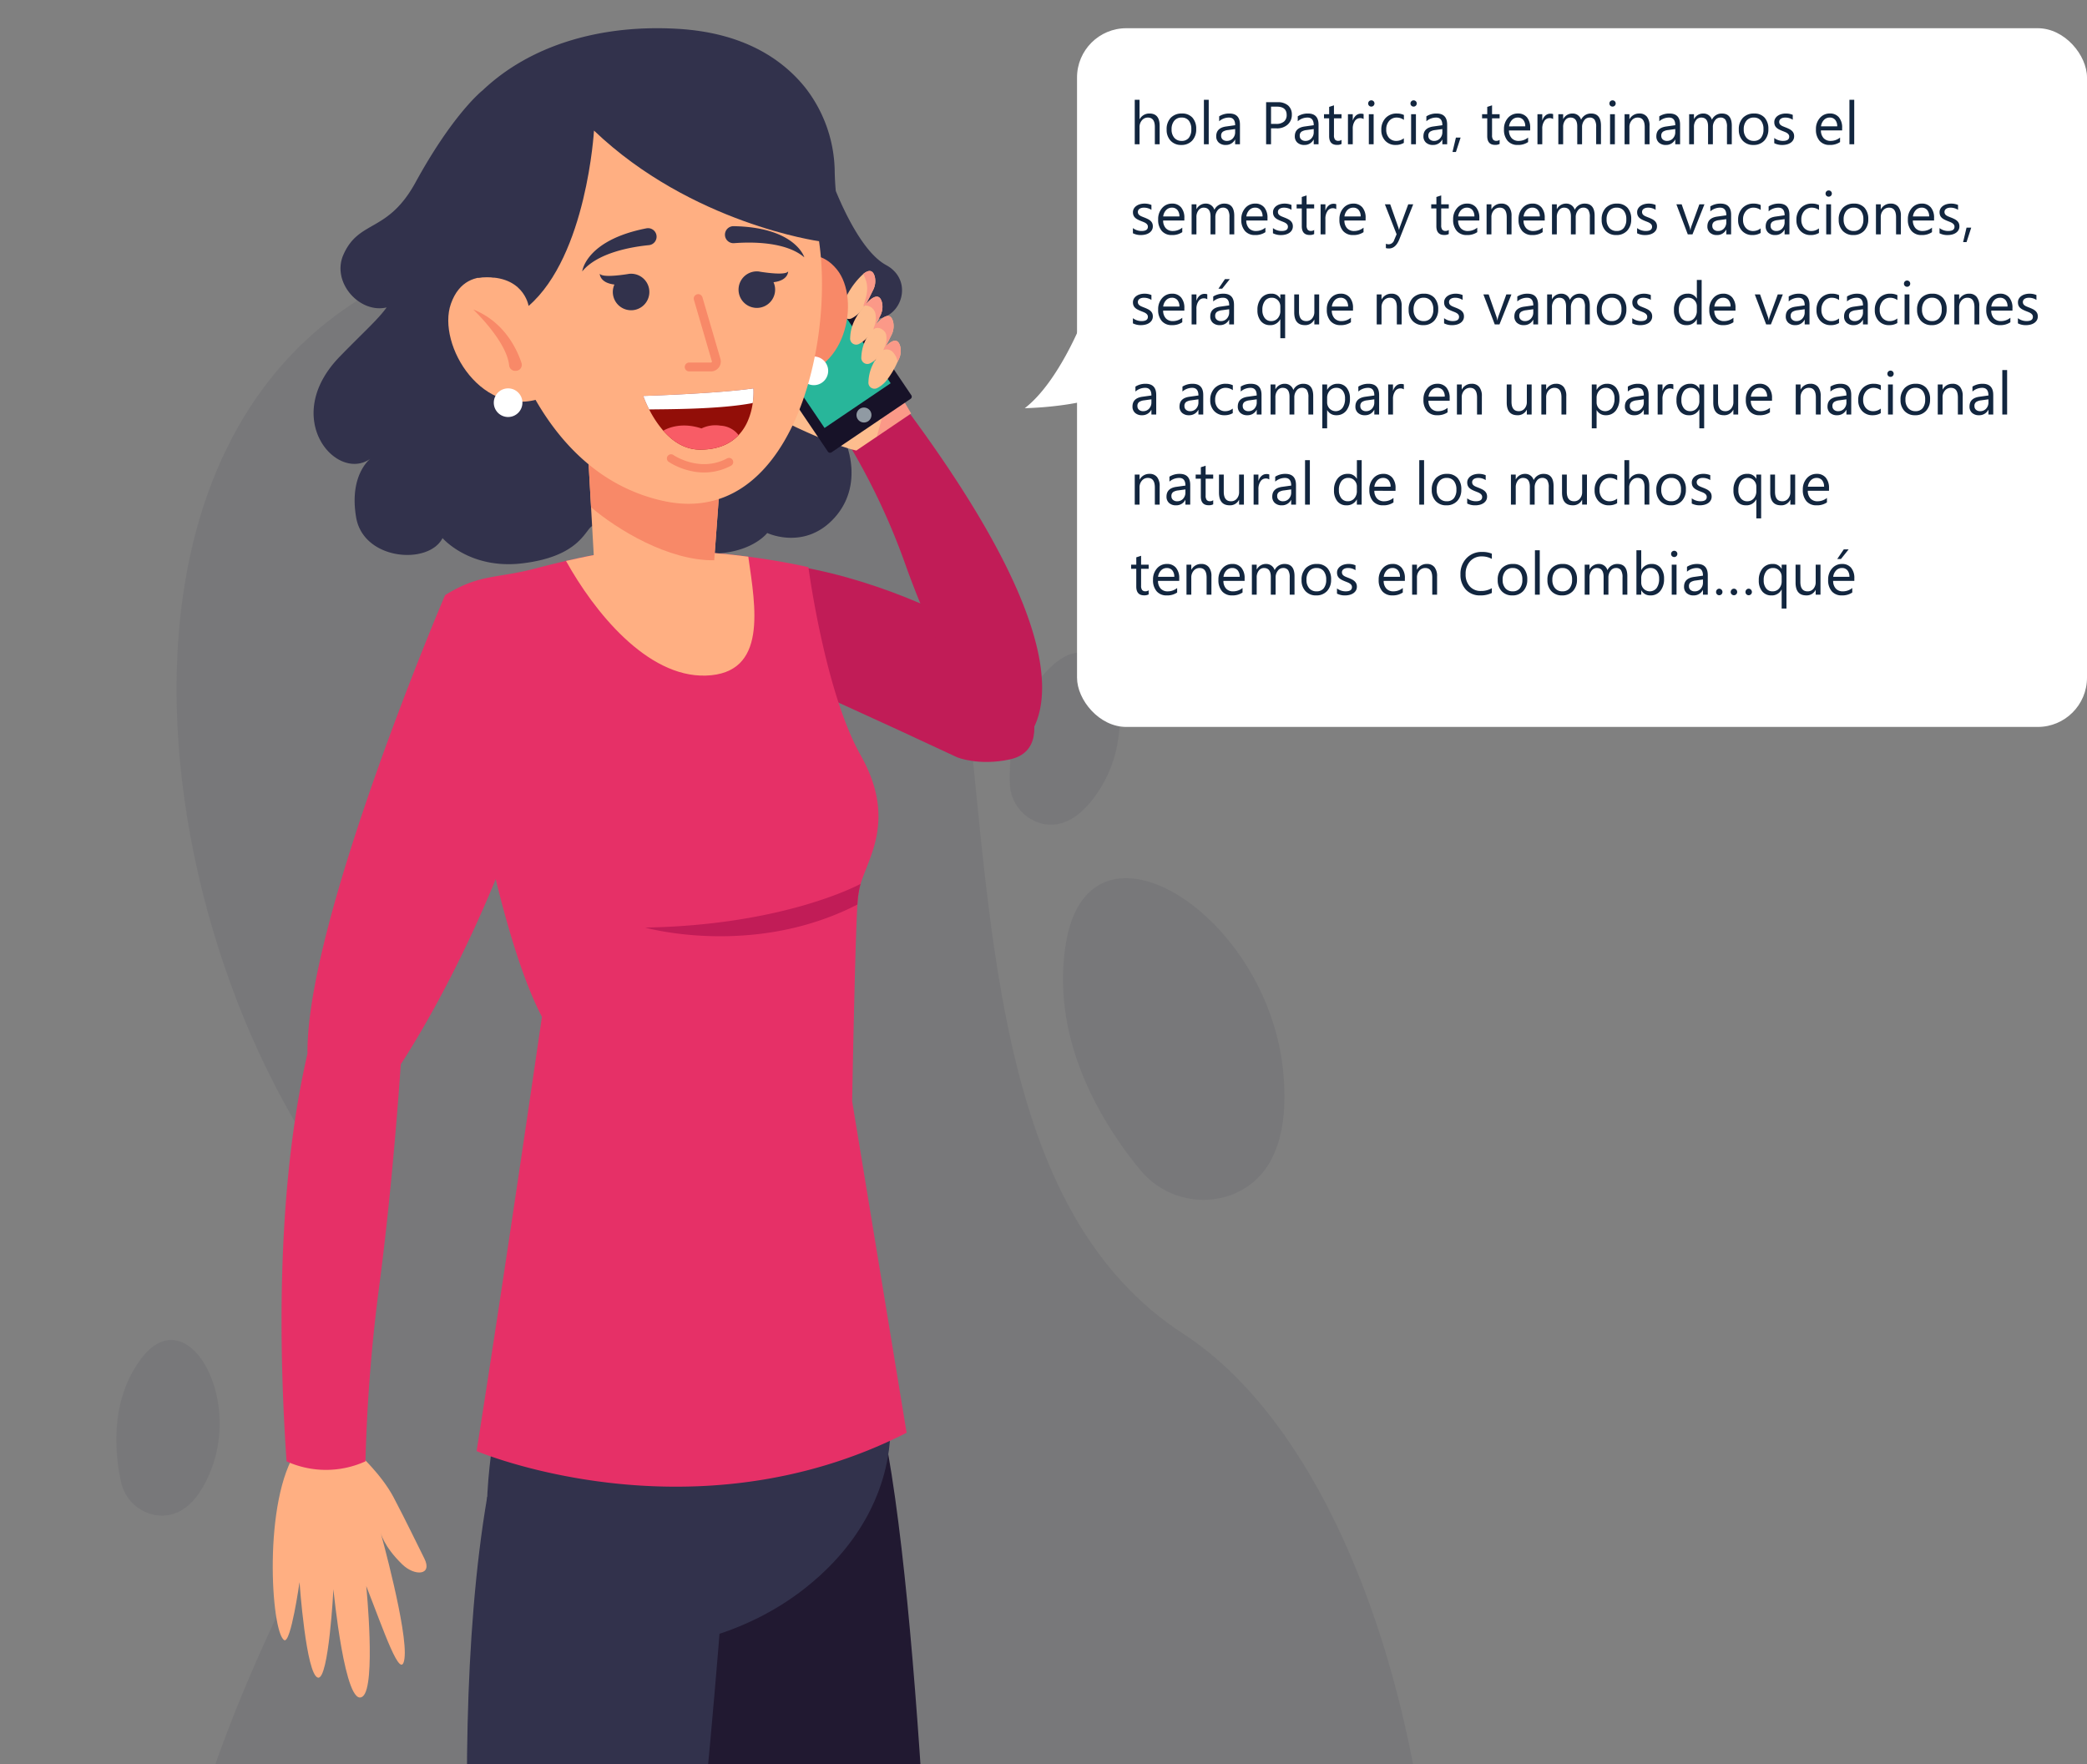 <svg xmlns="http://www.w3.org/2000/svg" xmlns:xlink="http://www.w3.org/1999/xlink" width="556" height="470" viewBox="0 0 556 470">
  <rect x="0" y="0" width="556" height="470" fill="#808080" stroke="none"/>
  <defs>
    <clipPath id="clip-path">
      <rect id="Rectángulo_337559" data-name="Rectángulo 337559" width="389" height="470" transform="translate(234 6033)" fill="#fff" stroke="#707070" stroke-width="1"/>
    </clipPath>
  </defs>
  <g id="Grupo_963429" data-name="Grupo 963429" transform="translate(-234 -5424)">
    <g id="Enmascarar_grupo_927195" data-name="Enmascarar grupo 927195" transform="translate(0 -609)" clip-path="url(#clip-path)">
      <g id="Grupo_948531" data-name="Grupo 948531" transform="translate(-575.595 5966.792)">
        <g id="Grupo_948415" data-name="Grupo 948415" transform="translate(893.132 73.727)">
          <path id="Trazado_683675" data-name="Trazado 683675" d="M1012.6,151c1.59,4.676,3.233,9.512,4.8,14.637,4.985,16.337-10.741,18.4-10.741,18.4s5.05,11.128-2.892,20.033-17.987,4.127-17.987,4.127-3.641,4.847-13.209,5.449c-13.879.877-18.933-4.7-18.933-4.7l-14.505-2.6c-1.909,1.067-3.393,8.16-18.732,9.953-13.944,1.629-21.121-6.737-21.121-6.737-3.689,7.225-21.046,5.955-23.013-5.488-1.849-10.747,3.151-15.147,3.762-15.646-9.009,6.38-24.039-10.875-8.115-27.238,6.477-6.659,10.058-9.752,12.48-13.086-7.214,1.715-14.754-6.689-11.531-14.022,4.162-9.46,11.773-5.691,19.21-19.268,9.883-18.033,17.445-24.188,17.886-24.538l.013-.011c12.758-12.1,31.6-17.639,52.24-16.361,17.544,1.084,27.769,8.259,33.689,15.633a37.04,37.04,0,0,1,7.858,22.486q.055,2.563.285,5.056c2.456,5.963,7.484,16.54,13.423,19.752C1025.539,141.21,1021.021,152.8,1012.6,151Z" transform="translate(-864.919 -73.727)" fill="#32324c"/>
        </g>
        <g id="Grupo_948416" data-name="Grupo 948416" transform="translate(840.595 128.559)">
          <path id="Trazado_683676" data-name="Trazado 683676" d="M1187.166,593.894C1176.032,758.042,968.921,824.567,866.68,695.666c-20.881-26.324-25.875-89.806-20.467-123.29,21.806-134.96,91.016-148.748,39.344-234.116S829.084,97.911,971.739,99.121s50.694,229.22,148.962,292.994C1165.648,421.283,1192.966,508.4,1187.166,593.894Z" transform="translate(-836.423 -99.114)" fill="#32324c" opacity="0.1"/>
          <path id="Trazado_683677" data-name="Trazado 683677" d="M1001.839,263.061a21.763,21.763,0,0,1-23.994-6.9c-9.283-11.246-24.093-33.957-19.685-60.387,6.3-37.756,54.145-7.616,57.91,34.823C1017.952,251.817,1010.131,260.092,1001.839,263.061Z" transform="translate(-705.165 -6.962)" fill="#32324c" opacity="0.1"/>
          <path id="Trazado_683678" data-name="Trazado 683678" d="M958.507,196.045a11.351,11.351,0,0,1-7.691-10.508c-.238-7.6.907-21.7,11.167-31.192,14.657-13.56,24.765,14.151,12.762,32.858C968.743,196.554,962.875,197.468,958.507,196.045Z" transform="translate(-712.786 -39.237)" fill="#32324c" opacity="0.1"/>
          <path id="Trazado_683679" data-name="Trazado 683679" d="M851.295,282.2a11.351,11.351,0,0,1-9.469-8.942c-1.611-7.434-3.039-21.506,5.333-32.7,11.957-15.991,26.916,9.432,18.5,30C861.453,280.847,855.848,282.811,851.295,282.2Z" transform="translate(-840.595 59.106)" fill="#32324c" opacity="0.1"/>
        </g>
        <path id="Trazado_683680" data-name="Trazado 683680" d="M898.06,149.534s10.944.717,99.893,42.3c0,0,5.678,2.359,14,.564,15.7-3.391-1.728-30.082-1.728-30.082S947.356,120.693,898.06,149.534Z" transform="translate(66.651 76.122)" fill="#c11c57"/>
        <ellipse id="Elipse_5264" data-name="Elipse 5264" cx="131.681" cy="19.978" rx="131.681" ry="19.978" transform="translate(877.761 837.462)" fill="#32324c" opacity="0.1"/>
        <g id="Grupo_948492" data-name="Grupo 948492" transform="translate(933.985 445.424)">
          <g id="Grupo_948450" data-name="Grupo 948450" transform="translate(60.449 7.806)">
            <g id="Grupo_948417" data-name="Grupo 948417">
              <path id="Trazado_683681" data-name="Trazado 683681" d="M977.286,443.177,962.7,619.358H937c-5.948-68.661-18.767-159.537,1.3-183.967-35.529-82.908-25.03-166.8-25.03-166.8,19.616-8.981,50.294-19.158,50.294-19.158C974,308.695,977.286,443.177,977.286,443.177Z" transform="translate(-911.822 -249.435)" fill="#211931"/>
            </g>
            <g id="Grupo_948449" data-name="Grupo 948449" transform="translate(18.719 341.937)">
              <g id="Grupo_948419" data-name="Grupo 948419">
                <g id="Grupo_948418" data-name="Grupo 948418">
                  <path id="Trazado_683682" data-name="Trazado 683682" d="M1012.329,477.264H928.277a7.785,7.785,0,0,1-7.765-8.38l3.415-44.147a49.145,49.145,0,0,1,8.4-2.771,8.516,8.516,0,0,0,6.233-5.654c.061-.209.115-.425.171-.641,1.929-8.495,14.179-11.2,16.443-2.9.294,1.073.549,2.117.765,3.121.054.246.108.5.153.741.363,1.784.626,3.43.812,4.866.006.03.006.063.015.093a47.4,47.4,0,0,1,.417,6q1.669,2.122,3.229,4.173c.533.678,1.043,1.359,1.553,2.022,1.1,1.436,2.177,2.836,3.235,4.179.486.633.972,1.244,1.46,1.847,1.166,1.458,2.315,2.842,3.467,4.132.518.587,1.035,1.158,1.568,1.706,4.333,4.557,8.7,7.67,13.873,8.389,9.112,1.25,24,2.255,31.195,15.631a4.839,4.839,0,0,1,.363.851A5.184,5.184,0,0,1,1012.329,477.264Z" transform="translate(-920.489 -407.75)" fill="#3555af"/>
                </g>
              </g>
              <g id="Grupo_948421" data-name="Grupo 948421" transform="translate(0.071 62.771)">
                <g id="Grupo_948420" data-name="Grupo 948420">
                  <path id="Trazado_683683" data-name="Trazado 683683" d="M1012.292,443.554H928.239a7.784,7.784,0,0,1-7.717-6.741h96.714A5.184,5.184,0,0,1,1012.292,443.554Z" transform="translate(-920.522 -436.813)" fill="#3986d7"/>
                </g>
              </g>
              <g id="Grupo_948429" data-name="Grupo 948429" transform="translate(29.468 24.017)">
                <g id="Grupo_948424" data-name="Grupo 948424" transform="translate(2.246)">
                  <g id="Grupo_948423" data-name="Grupo 948423">
                    <g id="Grupo_948422" data-name="Grupo 948422">
                      <path id="Trazado_683684" data-name="Trazado 683684" d="M945.082,420.892c-.974,1.43-2.959,3.16-6.959,4.758q-1.02.418-2.225.812l-.726-2.194q1.192-.392,2.162-.788c4.6-1.853,5.855-3.676,6.194-4.609C944.063,419.548,944.573,420.228,945.082,420.892Z" transform="translate(-935.173 -418.87)" fill="#fff"/>
                    </g>
                  </g>
                </g>
                <g id="Grupo_948428" data-name="Grupo 948428" transform="translate(0 3.888)">
                  <g id="Grupo_948427" data-name="Grupo 948427">
                    <g id="Grupo_948426" data-name="Grupo 948426">
                      <g id="Grupo_948425" data-name="Grupo 948425">
                        <path id="Trazado_683685" data-name="Trazado 683685" d="M939.347,423.277a2.607,2.607,0,1,1-2.607-2.607A2.609,2.609,0,0,1,939.347,423.277Z" transform="translate(-934.133 -420.67)" fill="#fff"/>
                      </g>
                    </g>
                  </g>
                </g>
              </g>
              <g id="Grupo_948437" data-name="Grupo 948437" transform="translate(35.356 30.217)">
                <g id="Grupo_948432" data-name="Grupo 948432" transform="translate(1.819)">
                  <g id="Grupo_948431" data-name="Grupo 948431">
                    <g id="Grupo_948430" data-name="Grupo 948430">
                      <path id="Trazado_683686" data-name="Trazado 683686" d="M946.846,423.588a16.507,16.507,0,0,1-5.754,3.622c-.8.348-1.685.672-2.665,1L937.7,426q1.367-.454,2.456-.9a13.267,13.267,0,0,0,5.229-3.361C945.872,422.374,946.358,422.985,946.846,423.588Z" transform="translate(-937.701 -421.741)" fill="#fff"/>
                    </g>
                  </g>
                </g>
                <g id="Grupo_948436" data-name="Grupo 948436" transform="translate(0 2.76)">
                  <g id="Grupo_948435" data-name="Grupo 948435">
                    <g id="Grupo_948434" data-name="Grupo 948434">
                      <g id="Grupo_948433" data-name="Grupo 948433">
                        <path id="Trazado_683687" data-name="Trazado 683687" d="M942.073,425.626a2.607,2.607,0,1,1-2.607-2.607A2.607,2.607,0,0,1,942.073,425.626Z" transform="translate(-936.859 -423.019)" fill="#fff"/>
                      </g>
                    </g>
                  </g>
                </g>
              </g>
              <g id="Grupo_948445" data-name="Grupo 948445" transform="translate(40.57 36.196)">
                <g id="Grupo_948440" data-name="Grupo 948440" transform="translate(1.786)">
                  <g id="Grupo_948439" data-name="Grupo 948439">
                    <g id="Grupo_948438" data-name="Grupo 948438">
                      <path id="Trazado_683688" data-name="Trazado 683688" d="M949.1,426.215a16.751,16.751,0,0,1-5.574,3.469c-.812.346-1.708.687-2.7,1.011l-.719-2.2c.92-.3,1.739-.611,2.473-.92a14.342,14.342,0,0,0,4.957-3.065C948.048,425.1,948.564,425.667,949.1,426.215Z" transform="translate(-940.1 -424.509)" fill="#fff"/>
                    </g>
                  </g>
                </g>
                <g id="Grupo_948444" data-name="Grupo 948444" transform="translate(0 2.477)">
                  <g id="Grupo_948443" data-name="Grupo 948443">
                    <g id="Grupo_948442" data-name="Grupo 948442">
                      <g id="Grupo_948441" data-name="Grupo 948441">
                        <path id="Trazado_683689" data-name="Trazado 683689" d="M944.487,428.263a2.607,2.607,0,1,1-2.607-2.607A2.609,2.609,0,0,1,944.487,428.263Z" transform="translate(-939.273 -425.656)" fill="#fff"/>
                      </g>
                    </g>
                  </g>
                </g>
              </g>
              <g id="Grupo_948448" data-name="Grupo 948448" transform="translate(28.918 8.885)">
                <g id="Grupo_948447" data-name="Grupo 948447">
                  <g id="Grupo_948446" data-name="Grupo 948446">
                    <path id="Trazado_683690" data-name="Trazado 683690" d="M941.37,416.73a58.943,58.943,0,0,0-7.492.425l.048-4.21a18.98,18.98,0,0,1,6.633-1.082C940.921,413.648,941.185,415.294,941.37,416.73Z" transform="translate(-933.878 -411.864)" fill="#fff"/>
                  </g>
                </g>
              </g>
            </g>
          </g>
          <g id="Grupo_948491" data-name="Grupo 948491">
            <g id="Grupo_948489" data-name="Grupo 948489" transform="translate(0 19.542)">
              <g id="Grupo_948451" data-name="Grupo 948451">
                <path id="Trazado_683691" data-name="Trazado 683691" d="M953.3,262.29s-6.073,94.02-18.391,174.965c-2.633,17.3-5.868,128.174-13.862,175.8H895.309l-4.953-173.027s-13.905-110.45-1.108-185.159Z" transform="translate(-883.834 -254.869)" fill="#32324c"/>
              </g>
              <g id="Grupo_948488" data-name="Grupo 948488" transform="translate(0.982 335.241)">
                <g id="Grupo_948454" data-name="Grupo 948454">
                  <g id="Grupo_948453" data-name="Grupo 948453">
                    <g id="Grupo_948452" data-name="Grupo 948452">
                      <path id="Trazado_683692" data-name="Trazado 683692" d="M943.063,468.684c-.741,14.81-47.046,9.708-54.452,5.266-2.858-1.719-4.058-5.028-4.281-9.035-.363-6.391,1.741-14.566,3.564-20.972,2.961-10.434,2.555-10.242,4.613-17.374,0,0-.533-11.6,14.639-16.024s20.734,24.445,23.326,30c2.372,5.089,11.59,12.05,12.544,24.57A28.274,28.274,0,0,1,943.063,468.684Z" transform="translate(-884.289 -410.084)" fill="#3555af"/>
                    </g>
                  </g>
                </g>
                <g id="Grupo_948457" data-name="Grupo 948457" transform="translate(13.404 18.534)">
                  <g id="Grupo_948456" data-name="Grupo 948456">
                    <g id="Grupo_948455" data-name="Grupo 948455">
                      <path id="Trazado_683693" data-name="Trazado 683693" d="M891.709,425.991l-1.214-1.862c.566-.367,13.955-8.955,25.607-3.845l-.892,2.037C904.646,417.688,891.838,425.906,891.709,425.991Z" transform="translate(-890.495 -418.665)" fill="#fff"/>
                    </g>
                  </g>
                </g>
                <g id="Grupo_948460" data-name="Grupo 948460" transform="translate(14.726 31.422)">
                  <g id="Grupo_948459" data-name="Grupo 948459">
                    <g id="Grupo_948458" data-name="Grupo 948458">
                      <path id="Trazado_683694" data-name="Trazado 683694" d="M892.319,431.957l-1.212-1.862c.564-.367,13.955-8.953,25.6-3.845l-.892,2.037C905.254,423.653,892.448,431.873,892.319,431.957Z" transform="translate(-891.107 -424.633)" fill="#fff"/>
                    </g>
                  </g>
                </g>
                <g id="Grupo_948463" data-name="Grupo 948463" transform="translate(14.065 24.978)">
                  <g id="Grupo_948462" data-name="Grupo 948462">
                    <g id="Grupo_948461" data-name="Grupo 948461">
                      <path id="Trazado_683695" data-name="Trazado 683695" d="M892.015,428.973l-1.214-1.862c.564-.367,13.955-8.953,25.6-3.842l-.892,2.035C904.95,420.668,892.142,428.888,892.015,428.973Z" transform="translate(-890.801 -421.649)" fill="#fff"/>
                    </g>
                  </g>
                </g>
                <g id="Grupo_948466" data-name="Grupo 948466" transform="translate(11.38 22.777)">
                  <g id="Grupo_948465" data-name="Grupo 948465">
                    <g id="Grupo_948464" data-name="Grupo 948464">
                      <path id="Trazado_683696" data-name="Trazado 683696" d="M894.556,423.129a2.5,2.5,0,1,1-2.5-2.5A2.5,2.5,0,0,1,894.556,423.129Z" transform="translate(-889.558 -420.63)" fill="#fff"/>
                    </g>
                  </g>
                </g>
                <g id="Grupo_948469" data-name="Grupo 948469" transform="translate(11.512 28.883)">
                  <g id="Grupo_948468" data-name="Grupo 948468">
                    <g id="Grupo_948467" data-name="Grupo 948467">
                      <path id="Trazado_683697" data-name="Trazado 683697" d="M894.617,425.958a2.5,2.5,0,1,1-2.5-2.5A2.5,2.5,0,0,1,894.617,425.958Z" transform="translate(-889.619 -423.457)" fill="#fff"/>
                    </g>
                  </g>
                </g>
                <g id="Grupo_948472" data-name="Grupo 948472" transform="translate(12.834 34.991)">
                  <g id="Grupo_948471" data-name="Grupo 948471">
                    <g id="Grupo_948470" data-name="Grupo 948470">
                      <path id="Trazado_683698" data-name="Trazado 683698" d="M895.229,428.784a2.5,2.5,0,1,1-2.5-2.5A2.5,2.5,0,0,1,895.229,428.784Z" transform="translate(-890.231 -426.285)" fill="#fff"/>
                    </g>
                  </g>
                </g>
                <g id="Grupo_948475" data-name="Grupo 948475" transform="translate(37.385 31.384)">
                  <g id="Grupo_948474" data-name="Grupo 948474">
                    <g id="Grupo_948473" data-name="Grupo 948473">
                      <path id="Trazado_683699" data-name="Trazado 683699" d="M906.6,427.112a2.5,2.5,0,1,1-2.5-2.5A2.5,2.5,0,0,1,906.6,427.112Z" transform="translate(-901.598 -424.615)" fill="#fff"/>
                    </g>
                  </g>
                </g>
                <g id="Grupo_948478" data-name="Grupo 948478" transform="translate(36.726 24.719)">
                  <g id="Grupo_948477" data-name="Grupo 948477">
                    <g id="Grupo_948476" data-name="Grupo 948476">
                      <path id="Trazado_683700" data-name="Trazado 683700" d="M906.291,424.028a2.5,2.5,0,1,1-2.5-2.5A2.5,2.5,0,0,1,906.291,424.028Z" transform="translate(-901.293 -421.529)" fill="#fff"/>
                    </g>
                  </g>
                </g>
                <g id="Grupo_948481" data-name="Grupo 948481" transform="translate(36.065 18.053)">
                  <g id="Grupo_948480" data-name="Grupo 948480">
                    <g id="Grupo_948479" data-name="Grupo 948479">
                      <path id="Trazado_683701" data-name="Trazado 683701" d="M905.985,420.942a2.5,2.5,0,1,1-2.5-2.5A2.5,2.5,0,0,1,905.985,420.942Z" transform="translate(-900.987 -418.443)" fill="#fff"/>
                    </g>
                  </g>
                </g>
                <g id="Grupo_948484" data-name="Grupo 948484" transform="translate(0.041 54.831)">
                  <g id="Grupo_948483" data-name="Grupo 948483">
                    <g id="Grupo_948482" data-name="Grupo 948482">
                      <path id="Trazado_683702" data-name="Trazado 683702" d="M943.041,439.24c-.741,14.81-47.046,9.708-54.452,5.266-2.858-1.719-4.058-5.028-4.281-9.035,4.866,2.775,13.441,6.235,26.244,6.464,15.708.281,27.037-2.9,32.443-6.266A28.274,28.274,0,0,1,943.041,439.24Z" transform="translate(-884.308 -435.471)" fill="#3986d7"/>
                    </g>
                  </g>
                </g>
                <g id="Grupo_948487" data-name="Grupo 948487" transform="translate(16.378 4.964)">
                  <g id="Grupo_948486" data-name="Grupo 948486">
                    <g id="Grupo_948485" data-name="Grupo 948485">
                      <path id="Trazado_683703" data-name="Trazado 683703" d="M904.9,412.453s-7.041-.741-13.026,2.592l.678,4.691s8.393-2.469,13.948-2.1A11.021,11.021,0,0,0,904.9,412.453Z" transform="translate(-891.872 -412.383)" fill="#fff"/>
                    </g>
                  </g>
                </g>
              </g>
            </g>
            <g id="Grupo_948490" data-name="Grupo 948490" transform="translate(5.252)">
              <path id="Trazado_683704" data-name="Trazado 683704" d="M888.75,245.821c-2.54,13.423-4.756,35.847,2.02,58.394,0,0,47.27,11.741,80.515-14.659,21.752-17.277,22.776-37.495,22.516-43.735Z" transform="translate(-886.266 -245.821)" fill="#32324c"/>
            </g>
          </g>
        </g>
        <g id="Grupo_948497" data-name="Grupo 948497" transform="translate(882.254 224.759)">
          <g id="Grupo_948493" data-name="Grupo 948493" transform="translate(0 227.256)">
            <path id="Trazado_683705" data-name="Trazado 683705" d="M882.708,250.286s6.156,5.581,9.354,11.637,6.3,12.527,8.2,16.3c2.289,4.538-2.529,4.834-5.864,1.6-5.054-4.9-5.778-8.508-5.778-8.508s7.3,26.268,6.365,33.534c-.853,6.635-5.6-7.648-10.186-19.244,0,0,2.644,26.594-.937,29.389-4.7,3.672-7.81-28.555-7.81-28.555s-1.242,24.1-4.1,23.555c-3.19-.613-4.933-25.445-4.933-25.445s-2.32,16.484-4.084,15.443c-3.492-2.06-5.773-37.415,3.482-50.709C866.415,249.283,879.585,247.871,882.708,250.286Z" transform="translate(-859.883 -248.873)" fill="#ffaf82"/>
          </g>
          <g id="Grupo_948496" data-name="Grupo 948496" transform="translate(2.349)">
            <g id="Grupo_948495" data-name="Grupo 948495">
              <g id="Grupo_948494" data-name="Grupo 948494">
                <path id="Trazado_683706" data-name="Trazado 683706" d="M929.02,188.864c-13.086,41.981-30.251,70.478-36.285,79.774-.4,5.909-2.374,33.912-5.914,60.4a446.068,446.068,0,0,0-3.5,45.37,25.457,25.457,0,0,1-21.022,0c-3.052-44.869-.7-81.461,5.579-108.647-.382-35.447,36.648-122.1,36.648-122.1C922.212,156.654,929.02,188.864,929.02,188.864Z" transform="translate(-860.97 -143.654)" fill="#e63067"/>
              </g>
            </g>
          </g>
        </g>
        <g id="Grupo_948498" data-name="Grupo 948498" transform="translate(928.157 212.903)">
          <path id="Trazado_683707" data-name="Trazado 683707" d="M1004.107,373.156c-57.3,29.184-114.562,4.883-114.562,4.883,7.868-49.858,17.4-115.686,17.4-115.686-15.767-30.169-25.806-112.331-25.806-112.331,9.255-5.734,13.577-4.339,24.153-7.13,2.985-.788,5.728-1.451,8.074-1.989,4.795-1.1,7.9-1.659,7.9-1.659,14.458-1.965,29.493-.914,40.441.5.073.011.149.017.222.028,9.6,1.259,16.013,2.8,16.013,2.8s4.4,33.238,13.9,50.052,2.235,26.983,0,34.311a25.779,25.779,0,0,0-.836,5.5c-.629,9.181-1.41,52.4-1.41,52.4Z" transform="translate(-881.136 -138.165)" fill="#e63067"/>
          <path id="Trazado_683708" data-name="Trazado 683708" d="M933.3,171.448c-15.728.486-29.815-17.166-37.24-30.545,4.795-1.1,7.9-1.659,7.9-1.659,14.458-1.965,29.493-.914,40.441.5.073.011.149.017.222.028C946.537,153.23,949.852,170.934,933.3,171.448Z" transform="translate(-863.83 -138.165)" fill="#ffaf82"/>
          <path id="Trazado_683709" data-name="Trazado 683709" d="M963.21,179.267a25.588,25.588,0,0,0-.834,5.5c-27.778,14.283-56.56,6.136-56.56,6.136C943.2,190.265,963.21,179.267,963.21,179.267Z" transform="translate(-852.51 -90.493)" fill="#c11c57"/>
        </g>
        <path id="Trazado_683710" data-name="Trazado 683710" d="M970.424,214.469s39.19-8.138-25.253-94.344l-14.05,11.259a179.624,179.624,0,0,1,14.3,30.318,239.869,239.869,0,0,0,12.732,29.618S962,199.618,970.424,214.469Z" transform="translate(104.997 53.815)" fill="#c11c57"/>
        <g id="Grupo_948507" data-name="Grupo 948507" transform="translate(1005.659 135.263)">
          <g id="Grupo_948506" data-name="Grupo 948506">
            <g id="Grupo_948505" data-name="Grupo 948505">
              <g id="Grupo_948501" data-name="Grupo 948501" transform="translate(6.748 27.301)">
                <path id="Trazado_683711" data-name="Trazado 683711" d="M947.018,126.4l-5.631-9.6-9.991,5.5,6.475,10.29Z" transform="translate(-907.09 -112.608)" fill="#fb9988"/>
                <g id="Grupo_948500" data-name="Grupo 948500">
                  <g id="Grupo_948499" data-name="Grupo 948499">
                    <path id="Trazado_683712" data-name="Trazado 683712" d="M949.659,135.694l1.266-.855,1.3-4.8s-.7-6.635-5.817-9.579a6.412,6.412,0,0,0-2.905-.715,18.655,18.655,0,0,0-4.248.346,49.672,49.672,0,0,0-8.441,2.462,65.277,65.277,0,0,0-7.223-6.6c-1.438-1.071-2.272-1.216-2.762-1.017-.711.285-.691,1.283-.691,1.283l7.965,15.475s11.2,5.454,17.369,6.832Z" transform="translate(-920.143 -114.858)" fill="#fdbd8e"/>
                  </g>
                </g>
              </g>
              <g id="Grupo_948502" data-name="Grupo 948502">
                <path id="Rectángulo_337555" data-name="Rectángulo 337555" d="M.7,0H26.14a.7.7,0,0,1,.7.7V43.742a.7.7,0,0,1-.7.7H.7a.7.7,0,0,1-.7-.7V.7A.7.7,0,0,1,.7,0Z" transform="matrix(0.828, -0.56, 0.56, 0.828, 0, 15.038)" fill="#171228"/>
                <rect id="Rectángulo_337556" data-name="Rectángulo 337556" width="21.265" height="34.653" transform="translate(4.186 16.256) rotate(-34.082)" fill="#28b69a"/>
                <path id="Trazado_683713" data-name="Trazado 683713" d="M935.533,121.389a1.993,1.993,0,1,1-2.769-.533A2,2,0,0,1,935.533,121.389Z" transform="translate(-899.773 -80.999)" fill="#909aa3"/>
              </g>
              <g id="Grupo_948504" data-name="Grupo 948504" transform="translate(28.508 3.137)">
                <g id="Grupo_948503" data-name="Grupo 948503">
                  <path id="Trazado_683714" data-name="Trazado 683714" d="M938.713,105.259a5.181,5.181,0,0,1-.475,3.5c-.624,1.259-1.227,2.562-1.961,3.762-.076.119-.149.238-.223.356a12.757,12.757,0,0,1-1.166,1.562c-.156.175-.318.343-.482.505a7.113,7.113,0,0,1-1.879,1.348,1.614,1.614,0,0,1-2.309-1.613,11.6,11.6,0,0,1,1.3-4.953,20.361,20.361,0,0,1,4.119-5.272C936.944,103.4,938.186,103.175,938.713,105.259Z" transform="translate(-930.218 -103.67)" fill="#fdbd8e"/>
                  <path id="Trazado_683715" data-name="Trazado 683715" d="M939.593,108.422a5.2,5.2,0,0,1-.467,3.5c-.408.81-.8,1.646-1.238,2.462-.164.324-.341.644-.527.948a13.8,13.8,0,0,1-1.594,2.274c-.121.136-.246.266-.371.4a7.333,7.333,0,0,1-1.987,1.456,1.61,1.61,0,0,1-2.3-1.616,11.314,11.314,0,0,1,1.3-4.95,17.135,17.135,0,0,1,.972-1.613,24.337,24.337,0,0,1,1.544-2.045c.108-.13.214-.257.326-.378C936.958,106.94,938.91,105.672,939.593,108.422Z" transform="translate(-929.187 -100.001)" fill="#fdbd8e"/>
                  <path id="Trazado_683716" data-name="Trazado 683716" d="M940.97,110.811a5.211,5.211,0,0,1-.469,3.5c-.505,1.019-1.011,2.078-1.572,3.082-.175.309-.354.622-.551.914a11.958,11.958,0,0,1-1.233,1.689,8.544,8.544,0,0,1-.881.866,6.815,6.815,0,0,1-1.477.987,1.613,1.613,0,0,1-2.3-1.618,11.352,11.352,0,0,1,1.3-4.953c.011-.015.013-.026.024-.041a22.3,22.3,0,0,1,2.127-3.177c.119-.145.24-.3.365-.441C938.074,109.506,940.24,107.878,940.97,110.811Z" transform="translate(-927.592 -97.235)" fill="#fdbd8e"/>
                  <path id="Trazado_683717" data-name="Trazado 683717" d="M941.849,113.862a5.19,5.19,0,0,1-.467,3.5c-.084.171-.164.33-.246.5a22.775,22.775,0,0,1-3.112,5.186,7.671,7.671,0,0,1-2.361,1.853,1.613,1.613,0,0,1-2.3-1.62,11.441,11.441,0,0,1,1.3-4.95,10.622,10.622,0,0,1,.588-1.013,23.594,23.594,0,0,1,2.307-3.08c.121-.138.24-.264.359-.389C939.512,112.205,941.216,111.331,941.849,113.862Z" transform="translate(-926.573 -93.692)" fill="#fdbd8e"/>
                </g>
                <path id="Trazado_683718" data-name="Trazado 683718" d="M935.811,105.259a5.181,5.181,0,0,1-.475,3.5c-.624,1.259-1.227,2.562-1.961,3.762,1.713-1.916,3.665-3.184,4.348-.434a5.2,5.2,0,0,1-.467,3.5c-.408.81-.8,1.646-1.238,2.462,1.78-2.112,3.946-3.741,4.676-.808a5.211,5.211,0,0,1-.469,3.5c-.505,1.019-1.011,2.078-1.572,3.082,1.6-1.644,3.307-2.518,3.94.013a5.19,5.19,0,0,1-.467,3.5c-.084.171-.164.33-.246.5-.028-.117-.054-.225-.089-.337a4.75,4.75,0,0,0-1.27-2.3,2.239,2.239,0,0,0-2.419-.464l-.047.03c.082-.188.16-.367.24-.555a5.547,5.547,0,0,0,.51-3.674c-.436-1.4-2.419-2.3-3.417-1.222l.1-.318c.056-.164.11-.335.162-.508a6.376,6.376,0,0,0,.326-3.447,2.784,2.784,0,0,0-2.827-2.166c-.035.011-.071.011-.1.022a2.067,2.067,0,0,0-.328.1c.771-2.177,1.436-4.324.778-6.624a17.494,17.494,0,0,0-.767-1.924C934.042,103.4,935.284,103.175,935.811,105.259Z" transform="translate(-927.316 -103.67)" fill="#fb9988"/>
              </g>
            </g>
          </g>
        </g>
        <g id="Grupo_948530" data-name="Grupo 948530" transform="translate(929.016 79.266)">
          <g id="Grupo_948529" data-name="Grupo 948529">
            <g id="Grupo_948509" data-name="Grupo 948509" transform="translate(86.995 55.007)">
              <g id="Grupo_948508" data-name="Grupo 948508">
                <path id="Trazado_683719" data-name="Trazado 683719" d="M921.812,106.806s9.1-10.385,16.514-1.363c6.525,7.933,2.464,28.931-13.438,28.348Z" transform="translate(-921.812 -101.759)" fill="#f88968"/>
              </g>
            </g>
            <path id="Trazado_683720" data-name="Trazado 683720" d="M932.494,118.035a3.816,3.816,0,1,1-3.817-3.816A3.816,3.816,0,0,1,932.494,118.035Z" transform="translate(-831.28 -32.301)" fill="#fff"/>
            <g id="Grupo_948512" data-name="Grupo 948512" transform="translate(36.919 102.139)">
              <g id="Grupo_948510" data-name="Grupo 948510">
                <path id="Trazado_683721" data-name="Trazado 683721" d="M932.329,160.823c-.8,9.512-20.48,15.112-31.661-1.039l-1.177-20.873-.864-15.331,35.927,6.97-1.778,24.171Z" transform="translate(-898.627 -123.581)" fill="#ffaf82"/>
              </g>
              <g id="Grupo_948511" data-name="Grupo 948511">
                <path id="Trazado_683722" data-name="Trazado 683722" d="M932.562,157.637c-12.266.168-25.961-8.287-32.812-14.119l-1.123-19.937,35.927,6.97Z" transform="translate(-898.627 -123.581)" fill="#f88968"/>
              </g>
            </g>
            <g id="Grupo_948513" data-name="Grupo 948513" transform="translate(12.126 15.732)">
              <path id="Trazado_683723" data-name="Trazado 683723" d="M931.967,188.159c-37.92-8.674-44.81-58.378-44.81-58.378a55.027,55.027,0,0,1,.51-8.173,63.068,63.068,0,0,1,1.851-9.067c2.719-9.551,8.555-20.439,21.02-25.188q.586-.227,1.184-.436c20.676-7.331,50.91-3.9,60.1,23.475a45.425,45.425,0,0,1,1.4,5.3c.22,1.078.415,2.2.581,3.35C977.929,147.306,966.049,195.958,931.967,188.159Z" transform="translate(-887.148 -83.575)" fill="#ffaf82"/>
            </g>
            <g id="Grupo_948516" data-name="Grupo 948516" transform="translate(40.366 59.857)">
              <g id="Grupo_948515" data-name="Grupo 948515">
                <g id="Grupo_948514" data-name="Grupo 948514">
                  <path id="Trazado_683724" data-name="Trazado 683724" d="M909.253,113.692a4.87,4.87,0,0,1-5.505-4.134,4.78,4.78,0,0,1,.378-2.667c-3.985-.467-3.9-2.886-3.9-2.886.622,1.035,5.274.432,7.2.136h.011c.238-.041.432-.071.574-.093l.024-.006a1.362,1.362,0,0,1,.229-.019,4.864,4.864,0,0,1,.989,9.67Z" transform="translate(-900.223 -104.005)" fill="#32324c"/>
                </g>
              </g>
            </g>
            <g id="Grupo_948517" data-name="Grupo 948517" transform="translate(0 60.724)">
              <path id="Trazado_683725" data-name="Trazado 683725" d="M900.2,106.632s-13.607-7.458-17.964,4.929c-3.834,10.892,8.551,31.5,25.119,24.756Z" transform="translate(-881.533 -104.406)" fill="#ffaf82"/>
            </g>
            <g id="Grupo_948520" data-name="Grupo 948520" transform="translate(51.956 90.402)">
              <g id="Grupo_948518" data-name="Grupo 948518">
                <path id="Trazado_683726" data-name="Trazado 683726" d="M933.378,126.955a13.079,13.079,0,0,1-2.4,3.646c-2.119,2.24-5.35,3.877-10.276,3.866-4.138-.011-7.382-2.3-9.789-5.052a28.1,28.1,0,0,1-3.752-5.648,29.041,29.041,0,0,1-1.57-3.6s19.849-.618,29.35-2.019l0,.006a19.792,19.792,0,0,1-.194,3.9A18.3,18.3,0,0,1,933.378,126.955Z" transform="translate(-905.589 -118.147)" fill="#920e08"/>
              </g>
              <g id="Grupo_948519" data-name="Grupo 948519">
                <path id="Trazado_683727" data-name="Trazado 683727" d="M934.747,122.052c-9.054,1.758-23.706,1.624-27.588,1.715a29.041,29.041,0,0,1-1.57-3.6s19.849-.618,29.35-2.019l0,.006A19.792,19.792,0,0,1,934.747,122.052Z" transform="translate(-905.589 -118.147)" fill="#fff"/>
              </g>
            </g>
            <g id="Grupo_948521" data-name="Grupo 948521" transform="translate(6.647 69.385)">
              <path id="Trazado_683728" data-name="Trazado 683728" d="M897.475,122.667c-1.179-3.583-4.542-10.961-12.864-14.251,0,0,8.892,8.382,9.568,14.868a1.615,1.615,0,0,0,1.641,1.482l.194-.006A1.592,1.592,0,0,0,897.475,122.667Z" transform="translate(-884.611 -108.416)" fill="#f88968"/>
            </g>
            <g id="Grupo_948523" data-name="Grupo 948523" transform="translate(57.278 100.262)">
              <g id="Grupo_948522" data-name="Grupo 948522">
                <path id="Trazado_683729" data-name="Trazado 683729" d="M928.118,125.306c-2.119,2.24-5.35,3.877-10.276,3.866-4.138-.011-7.382-2.3-9.789-5.052,1.318-.752,4.976-2.32,10.182-.59a8.507,8.507,0,0,1,5.084-.741A6.427,6.427,0,0,1,928.118,125.306Z" transform="translate(-908.053 -122.712)" fill="#f85c66"/>
              </g>
            </g>
            <g id="Grupo_948524" data-name="Grupo 948524" transform="translate(58.229 107.954)">
              <path id="Trazado_683730" data-name="Trazado 683730" d="M915.313,130.817a18.208,18.208,0,0,1-6.339-2.523,1.107,1.107,0,0,1,1.253-1.825c.3.2,7.117,4.739,14.324.907a1.107,1.107,0,1,1,1.041,1.955A15.279,15.279,0,0,1,915.313,130.817Z" transform="translate(-908.493 -126.274)" fill="#f88968"/>
            </g>
            <g id="Grupo_948525" data-name="Grupo 948525" transform="translate(63.041 65.306)">
              <path id="Trazado_683731" data-name="Trazado 683731" d="M917.661,127.109H911.9a1.183,1.183,0,1,1,0-2.365h5.756a.266.266,0,0,0,.255-.339l-4.78-16.363a1.182,1.182,0,0,1,2.27-.663l4.78,16.361a2.631,2.631,0,0,1-2.525,3.369Z" transform="translate(-910.721 -106.528)" fill="#f88968"/>
            </g>
            <path id="Trazado_683732" data-name="Trazado 683732" d="M917.825,100.231h0a2.261,2.261,0,0,1-2,2.678c-4.423.436-13.62,1.933-17.769,6.991,0,0,.905-8.309,17.1-11.469A2.273,2.273,0,0,1,917.825,100.231Z" transform="translate(-862.365 -50.661)" fill="#32324c"/>
            <path id="Trazado_683733" data-name="Trazado 683733" d="M915.663,100.378h0a2.263,2.263,0,0,0,2.43,2.292c4.434-.343,13.75-.475,18.717,3.78,0,0-2.339-8.022-18.834-8.307A2.271,2.271,0,0,0,915.663,100.378Z" transform="translate(-841.948 -50.948)" fill="#32324c"/>
            <g id="Grupo_948528" data-name="Grupo 948528" transform="translate(77.344 59.24)">
              <g id="Grupo_948527" data-name="Grupo 948527">
                <g id="Grupo_948526" data-name="Grupo 948526">
                  <path id="Trazado_683734" data-name="Trazado 683734" d="M921.526,113.4a4.87,4.87,0,0,0,5.505-4.134,4.793,4.793,0,0,0-.38-2.665c3.987-.469,3.9-2.886,3.9-2.886-.62,1.035-5.274.43-7.2.136h-.013c-.235-.043-.432-.071-.572-.1l-.024-.006a1.689,1.689,0,0,0-.231-.017,4.862,4.862,0,0,0-.987,9.667Z" transform="translate(-917.343 -103.719)" fill="#32324c"/>
                </g>
              </g>
            </g>
            <path id="Trazado_683735" data-name="Trazado 683735" d="M917.771,98.019s-1.9,33.279-17.421,46.715c0,0-1.335-8.827-13.415-7.5,0,0-1.14-2.065-2.914-12.076s4.6-51.335,50.424-48.674c0,0,14.575-2.957,34.974,14.486s8.313,36.521,8.313,36.521S943.7,122.788,917.771,98.019Z" transform="translate(-878.947 -76.291)" fill="#32324c"/>
            <circle id="Elipse_5265" data-name="Elipse 5265" cx="3.816" cy="3.816" r="3.816" transform="translate(12.127 90.403)" fill="#fff"/>
          </g>
        </g>
      </g>
    </g>
    <g id="Grupo_948571" data-name="Grupo 948571" transform="translate(72.697 5245.131)">
      <rect id="Rectángulo_335418" data-name="Rectángulo 335418" width="269.067" height="186.138" rx="13.129" transform="translate(448.236 186.387)" fill="#fff"/>
      <path id="Trazado_639247" data-name="Trazado 639247" d="M450.105,258.388s-6.546,17.249-15.789,24.359c0,0,21.243-.262,27.838-7.364A109.273,109.273,0,0,1,450.105,258.388Z" transform="translate(0 4.86)" fill="#fff"/>
    </g>
    <path id="Trazado_702393" data-name="Trazado 702393" d="M7.938,17H6.656V12.391q0-2.5-1.859-2.5a2.027,2.027,0,0,0-1.578.723,2.693,2.693,0,0,0-.641,1.855V17H1.3V5.156H2.578v5.172h.031A2.91,2.91,0,0,1,5.234,8.813q2.7,0,2.7,3.258Zm5.758.188a3.711,3.711,0,0,1-2.832-1.121A4.153,4.153,0,0,1,9.8,13.094a4.326,4.326,0,0,1,1.1-3.148,3.96,3.96,0,0,1,2.977-1.133,3.588,3.588,0,0,1,2.793,1.1,4.368,4.368,0,0,1,1,3.055A4.3,4.3,0,0,1,16.6,16.035,3.791,3.791,0,0,1,13.7,17.188Zm.094-7.3a2.437,2.437,0,0,0-1.953.84,3.449,3.449,0,0,0-.719,2.316,3.262,3.262,0,0,0,.727,2.242,2.469,2.469,0,0,0,1.945.82,2.342,2.342,0,0,0,1.91-.8,3.492,3.492,0,0,0,.668-2.289A3.552,3.552,0,0,0,15.7,10.7,2.332,2.332,0,0,0,13.789,9.891ZM21.008,17H19.727V5.156h1.281Zm8.32,0H28.047V15.75h-.031a2.682,2.682,0,0,1-2.461,1.438,2.63,2.63,0,0,1-1.871-.633,2.192,2.192,0,0,1-.676-1.68q0-2.242,2.641-2.609l2.4-.336q0-2.039-1.648-2.039a3.938,3.938,0,0,0-2.609.984V9.563a4.958,4.958,0,0,1,2.719-.75q2.82,0,2.82,2.984Zm-1.281-4.047-1.93.266a3.133,3.133,0,0,0-1.344.441,1.273,1.273,0,0,0-.453,1.121,1.221,1.221,0,0,0,.418.957,1.615,1.615,0,0,0,1.113.371,2.056,2.056,0,0,0,1.574-.668,2.387,2.387,0,0,0,.621-1.691Zm9.563-.187V17H36.3V5.8h3.078a4.063,4.063,0,0,1,2.785.875,3.124,3.124,0,0,1,.988,2.469,3.4,3.4,0,0,1-1.1,2.609,4.194,4.194,0,0,1-2.965,1.016Zm0-5.781v4.594h1.375a3.074,3.074,0,0,0,2.074-.621A2.2,2.2,0,0,0,41.773,9.2q0-2.219-2.625-2.219ZM50.266,17H48.984V15.75h-.031a2.682,2.682,0,0,1-2.461,1.438,2.63,2.63,0,0,1-1.871-.633,2.192,2.192,0,0,1-.676-1.68q0-2.242,2.641-2.609l2.4-.336q0-2.039-1.648-2.039a3.938,3.938,0,0,0-2.609.984V9.563a4.958,4.958,0,0,1,2.719-.75q2.82,0,2.82,2.984Zm-1.281-4.047-1.93.266a3.133,3.133,0,0,0-1.344.441,1.273,1.273,0,0,0-.453,1.121,1.221,1.221,0,0,0,.418.957,1.615,1.615,0,0,0,1.113.371,2.056,2.056,0,0,0,1.574-.668,2.387,2.387,0,0,0,.621-1.691Zm7.406,3.969a2.47,2.47,0,0,1-1.2.25q-2.1,0-2.1-2.344V10.094H51.719V9h1.375V7.047l1.281-.414V9h2.016v1.094H54.375V14.6a1.869,1.869,0,0,0,.273,1.148,1.091,1.091,0,0,0,.906.344,1.347,1.347,0,0,0,.836-.266ZM62.273,10.3a1.567,1.567,0,0,0-.969-.258,1.635,1.635,0,0,0-1.371.773,3.576,3.576,0,0,0-.551,2.109V17H58.1V9h1.281v1.648h.031a2.794,2.794,0,0,1,.836-1.316,1.906,1.906,0,0,1,1.258-.473,2.092,2.092,0,0,1,.766.109ZM64.32,6.969a.812.812,0,0,1-.586-.234.791.791,0,0,1-.242-.594A.821.821,0,0,1,64.32,5.3a.827.827,0,0,1,.6.238.835.835,0,0,1,0,1.184A.82.82,0,0,1,64.32,6.969ZM64.945,17H63.664V9h1.281Zm8.047-.367a4.163,4.163,0,0,1-2.187.555,3.622,3.622,0,0,1-2.762-1.113,4.035,4.035,0,0,1-1.051-2.887,4.435,4.435,0,0,1,1.133-3.176,3.963,3.963,0,0,1,3.023-1.2,4.209,4.209,0,0,1,1.859.391v1.313A3.258,3.258,0,0,0,71.1,9.891a2.576,2.576,0,0,0-2.012.879,3.335,3.335,0,0,0-.785,2.309,3.176,3.176,0,0,0,.738,2.219,2.545,2.545,0,0,0,1.98.813,3.211,3.211,0,0,0,1.969-.7Zm2.594-9.664A.812.812,0,0,1,75,6.734a.791.791,0,0,1-.242-.594.821.821,0,0,1,.828-.836.827.827,0,0,1,.6.238.835.835,0,0,1,0,1.184A.82.82,0,0,1,75.586,6.969ZM76.211,17H74.93V9h1.281Zm8.32,0H83.25V15.75h-.031a2.682,2.682,0,0,1-2.461,1.438,2.63,2.63,0,0,1-1.871-.633,2.192,2.192,0,0,1-.676-1.68q0-2.242,2.641-2.609l2.4-.336q0-2.039-1.648-2.039a3.938,3.938,0,0,0-2.609.984V9.563a4.958,4.958,0,0,1,2.719-.75q2.82,0,2.82,2.984ZM83.25,12.953l-1.93.266a3.133,3.133,0,0,0-1.344.441,1.273,1.273,0,0,0-.453,1.121,1.221,1.221,0,0,0,.418.957,1.615,1.615,0,0,0,1.113.371,2.056,2.056,0,0,0,1.574-.668,2.387,2.387,0,0,0,.621-1.691Zm4.867,2.266-1.25,3.844h-.914l.914-3.844Zm10.391,1.7a2.47,2.47,0,0,1-1.2.25q-2.1,0-2.1-2.344V10.094H93.836V9h1.375V7.047l1.281-.414V9h2.016v1.094H96.492V14.6a1.869,1.869,0,0,0,.273,1.148,1.091,1.091,0,0,0,.906.344,1.347,1.347,0,0,0,.836-.266Zm8.141-3.6H101a2.992,2.992,0,0,0,.719,2.063,2.478,2.478,0,0,0,1.891.727,3.931,3.931,0,0,0,2.484-.891v1.2a4.643,4.643,0,0,1-2.789.766,3.381,3.381,0,0,1-2.664-1.09,4.461,4.461,0,0,1-.969-3.066,4.375,4.375,0,0,1,1.059-3.043,3.394,3.394,0,0,1,2.629-1.176,3.008,3.008,0,0,1,2.43,1.016,4.234,4.234,0,0,1,.859,2.82Zm-1.312-1.086a2.607,2.607,0,0,0-.535-1.727,1.823,1.823,0,0,0-1.465-.617,2.07,2.07,0,0,0-1.539.648,2.943,2.943,0,0,0-.781,1.7Zm7.422-1.937a1.567,1.567,0,0,0-.969-.258,1.635,1.635,0,0,0-1.371.773,3.576,3.576,0,0,0-.551,2.109V17h-1.281V9h1.281v1.648h.031a2.793,2.793,0,0,1,.836-1.316,1.906,1.906,0,0,1,1.258-.473,2.092,2.092,0,0,1,.766.109Zm12.75,6.7h-1.281V12.406a3.466,3.466,0,0,0-.41-1.922,1.555,1.555,0,0,0-1.379-.594,1.708,1.708,0,0,0-1.395.75,2.869,2.869,0,0,0-.574,1.8V17h-1.281V12.25q0-2.359-1.82-2.359a1.686,1.686,0,0,0-1.391.707,2.923,2.923,0,0,0-.547,1.84V17h-1.281V9h1.281v1.266h.031a2.718,2.718,0,0,1,2.484-1.453,2.311,2.311,0,0,1,2.266,1.656,2.855,2.855,0,0,1,2.656-1.656q2.641,0,2.641,3.258Zm3.078-10.031A.812.812,0,0,1,128,6.734a.791.791,0,0,1-.242-.594.821.821,0,0,1,.828-.836.827.827,0,0,1,.6.238.835.835,0,0,1,0,1.184A.82.82,0,0,1,128.586,6.969ZM129.211,17H127.93V9h1.281Zm9.234,0h-1.281V12.438q0-2.547-1.859-2.547a2.017,2.017,0,0,0-1.59.723,2.679,2.679,0,0,0-.629,1.824V17H131.8V9h1.281v1.328h.031a2.887,2.887,0,0,1,2.625-1.516,2.448,2.448,0,0,1,2.008.848,3.776,3.776,0,0,1,.7,2.449Zm8.141,0H145.3V15.75h-.031a2.682,2.682,0,0,1-2.461,1.438,2.63,2.63,0,0,1-1.871-.633,2.192,2.192,0,0,1-.676-1.68q0-2.242,2.641-2.609l2.4-.336q0-2.039-1.648-2.039a3.938,3.938,0,0,0-2.609.984V9.563a4.958,4.958,0,0,1,2.719-.75q2.82,0,2.82,2.984ZM145.3,12.953l-1.93.266a3.133,3.133,0,0,0-1.344.441,1.273,1.273,0,0,0-.453,1.121,1.221,1.221,0,0,0,.418.957,1.615,1.615,0,0,0,1.113.371,2.056,2.056,0,0,0,1.574-.668,2.387,2.387,0,0,0,.621-1.691ZM160.359,17h-1.281V12.406a3.466,3.466,0,0,0-.41-1.922,1.555,1.555,0,0,0-1.379-.594,1.708,1.708,0,0,0-1.395.75,2.869,2.869,0,0,0-.574,1.8V17h-1.281V12.25q0-2.359-1.82-2.359a1.686,1.686,0,0,0-1.391.707,2.923,2.923,0,0,0-.547,1.84V17H149V9h1.281v1.266h.031A2.718,2.718,0,0,1,152.8,8.813a2.311,2.311,0,0,1,2.266,1.656,2.855,2.855,0,0,1,2.656-1.656q2.641,0,2.641,3.258Zm5.766.188a3.711,3.711,0,0,1-2.832-1.121,4.153,4.153,0,0,1-1.059-2.973,4.326,4.326,0,0,1,1.1-3.148,3.96,3.96,0,0,1,2.977-1.133,3.588,3.588,0,0,1,2.793,1.1,4.368,4.368,0,0,1,1,3.055,4.3,4.3,0,0,1-1.082,3.066A3.791,3.791,0,0,1,166.125,17.188Zm.094-7.3a2.437,2.437,0,0,0-1.953.84,3.449,3.449,0,0,0-.719,2.316,3.262,3.262,0,0,0,.727,2.242,2.469,2.469,0,0,0,1.945.82,2.342,2.342,0,0,0,1.91-.8,3.492,3.492,0,0,0,.668-2.289,3.552,3.552,0,0,0-.668-2.312A2.332,2.332,0,0,0,166.219,9.891Zm5.453,6.82V15.336a3.792,3.792,0,0,0,2.3.773q1.688,0,1.688-1.125a.976.976,0,0,0-.145-.543,1.44,1.44,0,0,0-.391-.395,3.007,3.007,0,0,0-.578-.309q-.332-.137-.715-.285a9.207,9.207,0,0,1-.934-.426,2.82,2.82,0,0,1-.672-.484,1.8,1.8,0,0,1-.406-.613,2.17,2.17,0,0,1-.137-.8,1.912,1.912,0,0,1,.258-1,2.286,2.286,0,0,1,.688-.727,3.206,3.206,0,0,1,.98-.441,4.349,4.349,0,0,1,1.137-.148,4.59,4.59,0,0,1,1.859.359v1.3a3.624,3.624,0,0,0-2.031-.578,2.374,2.374,0,0,0-.648.082,1.587,1.587,0,0,0-.5.23,1.065,1.065,0,0,0-.32.355.936.936,0,0,0-.113.457,1.1,1.1,0,0,0,.113.523,1.152,1.152,0,0,0,.332.375,2.538,2.538,0,0,0,.531.3q.312.133.711.289a9.894,9.894,0,0,1,.953.418,3.269,3.269,0,0,1,.719.484,1.893,1.893,0,0,1,.457.621,2,2,0,0,1,.16.836,1.971,1.971,0,0,1-.262,1.031,2.243,2.243,0,0,1-.7.727,3.2,3.2,0,0,1-1.008.43,4.976,4.976,0,0,1-1.2.141A4.539,4.539,0,0,1,171.672,16.711Zm18.086-3.391h-5.648a2.992,2.992,0,0,0,.719,2.063,2.478,2.478,0,0,0,1.891.727,3.931,3.931,0,0,0,2.484-.891v1.2a4.643,4.643,0,0,1-2.789.766,3.381,3.381,0,0,1-2.664-1.09,4.461,4.461,0,0,1-.969-3.066,4.374,4.374,0,0,1,1.059-3.043,3.394,3.394,0,0,1,2.629-1.176,3.008,3.008,0,0,1,2.43,1.016,4.234,4.234,0,0,1,.859,2.82Zm-1.312-1.086a2.607,2.607,0,0,0-.535-1.727,1.823,1.823,0,0,0-1.465-.617,2.07,2.07,0,0,0-1.539.648,2.943,2.943,0,0,0-.781,1.7ZM192.977,17H191.7V5.156h1.281ZM.813,40.711V39.336a3.792,3.792,0,0,0,2.3.773q1.688,0,1.688-1.125a.976.976,0,0,0-.145-.543,1.44,1.44,0,0,0-.391-.395,3.007,3.007,0,0,0-.578-.309q-.332-.137-.715-.285a9.206,9.206,0,0,1-.934-.426,2.82,2.82,0,0,1-.672-.484,1.8,1.8,0,0,1-.406-.613,2.17,2.17,0,0,1-.137-.8,1.912,1.912,0,0,1,.258-1,2.286,2.286,0,0,1,.688-.727,3.206,3.206,0,0,1,.98-.441,4.349,4.349,0,0,1,1.137-.148,4.59,4.59,0,0,1,1.859.359v1.3a3.624,3.624,0,0,0-2.031-.578,2.374,2.374,0,0,0-.648.082,1.587,1.587,0,0,0-.5.23,1.065,1.065,0,0,0-.32.355.936.936,0,0,0-.113.457,1.1,1.1,0,0,0,.113.523,1.152,1.152,0,0,0,.332.375,2.538,2.538,0,0,0,.531.3q.312.133.711.289a9.894,9.894,0,0,1,.953.418A3.269,3.269,0,0,1,5.5,37.4a1.893,1.893,0,0,1,.457.621,2,2,0,0,1,.16.836,1.971,1.971,0,0,1-.262,1.031,2.243,2.243,0,0,1-.7.727,3.2,3.2,0,0,1-1.008.43,4.976,4.976,0,0,1-1.2.141A4.539,4.539,0,0,1,.813,40.711Zm13.7-3.391H8.867a2.992,2.992,0,0,0,.719,2.063,2.478,2.478,0,0,0,1.891.727,3.931,3.931,0,0,0,2.484-.891v1.2a4.643,4.643,0,0,1-2.789.766A3.381,3.381,0,0,1,8.508,40.1a4.461,4.461,0,0,1-.969-3.066A4.375,4.375,0,0,1,8.6,33.988a3.394,3.394,0,0,1,2.629-1.176,3.008,3.008,0,0,1,2.43,1.016,4.234,4.234,0,0,1,.859,2.82ZM13.2,36.234a2.607,2.607,0,0,0-.535-1.727,1.823,1.823,0,0,0-1.465-.617,2.07,2.07,0,0,0-1.539.648,2.943,2.943,0,0,0-.781,1.7ZM27.813,41H26.531V36.406a3.466,3.466,0,0,0-.41-1.922,1.555,1.555,0,0,0-1.379-.594,1.708,1.708,0,0,0-1.395.75,2.869,2.869,0,0,0-.574,1.8V41H21.492V36.25q0-2.359-1.82-2.359a1.686,1.686,0,0,0-1.391.707,2.923,2.923,0,0,0-.547,1.84V41H16.453V33h1.281v1.266h.031a2.718,2.718,0,0,1,2.484-1.453,2.311,2.311,0,0,1,2.266,1.656,2.855,2.855,0,0,1,2.656-1.656q2.641,0,2.641,3.258Zm8.852-3.68H31.016a2.992,2.992,0,0,0,.719,2.063,2.478,2.478,0,0,0,1.891.727,3.931,3.931,0,0,0,2.484-.891v1.2a4.643,4.643,0,0,1-2.789.766,3.381,3.381,0,0,1-2.664-1.09,4.461,4.461,0,0,1-.969-3.066,4.375,4.375,0,0,1,1.059-3.043,3.394,3.394,0,0,1,2.629-1.176,3.008,3.008,0,0,1,2.43,1.016,4.234,4.234,0,0,1,.859,2.82Zm-1.312-1.086a2.607,2.607,0,0,0-.535-1.727,1.823,1.823,0,0,0-1.465-.617,2.07,2.07,0,0,0-1.539.648,2.943,2.943,0,0,0-.781,1.7Zm2.766,4.477V39.336a3.792,3.792,0,0,0,2.3.773q1.688,0,1.688-1.125a.976.976,0,0,0-.145-.543,1.44,1.44,0,0,0-.391-.395A3.007,3.007,0,0,0,41,37.738q-.332-.137-.715-.285a9.206,9.206,0,0,1-.934-.426,2.82,2.82,0,0,1-.672-.484,1.8,1.8,0,0,1-.406-.613,2.17,2.17,0,0,1-.137-.8,1.912,1.912,0,0,1,.258-1,2.286,2.286,0,0,1,.688-.727,3.206,3.206,0,0,1,.98-.441,4.349,4.349,0,0,1,1.137-.148,4.59,4.59,0,0,1,1.859.359v1.3a3.624,3.624,0,0,0-2.031-.578,2.374,2.374,0,0,0-.648.082,1.587,1.587,0,0,0-.5.23,1.065,1.065,0,0,0-.32.355.936.936,0,0,0-.113.457,1.1,1.1,0,0,0,.113.523,1.152,1.152,0,0,0,.332.375,2.538,2.538,0,0,0,.531.3q.312.133.711.289a9.894,9.894,0,0,1,.953.418,3.269,3.269,0,0,1,.719.484,1.893,1.893,0,0,1,.457.621,2,2,0,0,1,.16.836,1.971,1.971,0,0,1-.262,1.031,2.243,2.243,0,0,1-.7.727,3.2,3.2,0,0,1-1.008.43,4.976,4.976,0,0,1-1.2.141A4.539,4.539,0,0,1,38.117,40.711Zm10.984.211a2.47,2.47,0,0,1-1.2.25q-2.1,0-2.1-2.344V34.094H44.43V33H45.8V31.047l1.281-.414V33H49.1v1.094H47.086V38.6a1.869,1.869,0,0,0,.273,1.148,1.091,1.091,0,0,0,.906.344,1.347,1.347,0,0,0,.836-.266ZM54.984,34.3a1.567,1.567,0,0,0-.969-.258,1.635,1.635,0,0,0-1.371.773,3.576,3.576,0,0,0-.551,2.109V41H50.813V33h1.281v1.648h.031a2.794,2.794,0,0,1,.836-1.316,1.906,1.906,0,0,1,1.258-.473,2.092,2.092,0,0,1,.766.109ZM62.8,37.32H57.156a2.992,2.992,0,0,0,.719,2.063,2.478,2.478,0,0,0,1.891.727,3.931,3.931,0,0,0,2.484-.891v1.2a4.643,4.643,0,0,1-2.789.766A3.381,3.381,0,0,1,56.8,40.1a4.461,4.461,0,0,1-.969-3.066,4.375,4.375,0,0,1,1.059-3.043,3.394,3.394,0,0,1,2.629-1.176,3.008,3.008,0,0,1,2.43,1.016,4.234,4.234,0,0,1,.859,2.82Zm-1.312-1.086a2.607,2.607,0,0,0-.535-1.727,1.823,1.823,0,0,0-1.465-.617,2.07,2.07,0,0,0-1.539.648,2.943,2.943,0,0,0-.781,1.7Zm14-3.234-3.68,9.281q-.984,2.484-2.766,2.484a2.932,2.932,0,0,1-.836-.1V43.516a2.375,2.375,0,0,0,.758.141A1.57,1.57,0,0,0,70.422,42.5l.641-1.516L67.938,33h1.422l2.164,6.156q.039.117.164.609h.047q.039-.187.156-.594L74.164,33Zm9.469,7.922a2.47,2.47,0,0,1-1.2.25q-2.1,0-2.1-2.344V34.094H80.289V33h1.375V31.047l1.281-.414V33h2.016v1.094H82.945V38.6a1.869,1.869,0,0,0,.273,1.148,1.091,1.091,0,0,0,.906.344,1.347,1.347,0,0,0,.836-.266Zm8.141-3.6H87.453a2.992,2.992,0,0,0,.719,2.063,2.478,2.478,0,0,0,1.891.727,3.931,3.931,0,0,0,2.484-.891v1.2a4.643,4.643,0,0,1-2.789.766,3.381,3.381,0,0,1-2.664-1.09,4.461,4.461,0,0,1-.969-3.066,4.375,4.375,0,0,1,1.059-3.043,3.394,3.394,0,0,1,2.629-1.176,3.008,3.008,0,0,1,2.43,1.016,4.234,4.234,0,0,1,.859,2.82Zm-1.312-1.086a2.607,2.607,0,0,0-.535-1.727,1.823,1.823,0,0,0-1.465-.617,2.07,2.07,0,0,0-1.539.648,2.943,2.943,0,0,0-.781,1.7ZM101.68,41H100.4V36.438q0-2.547-1.859-2.547a2.017,2.017,0,0,0-1.59.723,2.679,2.679,0,0,0-.629,1.824V41H95.039V33H96.32v1.328h.031a2.887,2.887,0,0,1,2.625-1.516,2.448,2.448,0,0,1,2.008.848,3.776,3.776,0,0,1,.7,2.449Zm8.844-3.68h-5.648a2.992,2.992,0,0,0,.719,2.063,2.478,2.478,0,0,0,1.891.727,3.931,3.931,0,0,0,2.484-.891v1.2a4.643,4.643,0,0,1-2.789.766,3.381,3.381,0,0,1-2.664-1.09,4.461,4.461,0,0,1-.969-3.066,4.375,4.375,0,0,1,1.059-3.043,3.394,3.394,0,0,1,2.629-1.176,3.008,3.008,0,0,1,2.43,1.016,4.234,4.234,0,0,1,.859,2.82Zm-1.312-1.086a2.607,2.607,0,0,0-.535-1.727,1.823,1.823,0,0,0-1.465-.617,2.07,2.07,0,0,0-1.539.648,2.943,2.943,0,0,0-.781,1.7ZM123.82,41h-1.281V36.406a3.466,3.466,0,0,0-.41-1.922,1.555,1.555,0,0,0-1.379-.594,1.708,1.708,0,0,0-1.395.75,2.869,2.869,0,0,0-.574,1.8V41H117.5V36.25q0-2.359-1.82-2.359a1.686,1.686,0,0,0-1.391.707,2.923,2.923,0,0,0-.547,1.84V41h-1.281V33h1.281v1.266h.031a2.718,2.718,0,0,1,2.484-1.453,2.311,2.311,0,0,1,2.266,1.656,2.855,2.855,0,0,1,2.656-1.656q2.641,0,2.641,3.258Zm5.766.188a3.711,3.711,0,0,1-2.832-1.121,4.153,4.153,0,0,1-1.059-2.973,4.326,4.326,0,0,1,1.1-3.148,3.96,3.96,0,0,1,2.977-1.133,3.588,3.588,0,0,1,2.793,1.1,4.368,4.368,0,0,1,1,3.055,4.3,4.3,0,0,1-1.082,3.066A3.791,3.791,0,0,1,129.586,41.188Zm.094-7.3a2.437,2.437,0,0,0-1.953.84,3.449,3.449,0,0,0-.719,2.316,3.262,3.262,0,0,0,.727,2.242,2.469,2.469,0,0,0,1.945.82,2.342,2.342,0,0,0,1.91-.8,3.492,3.492,0,0,0,.668-2.289,3.552,3.552,0,0,0-.668-2.312A2.332,2.332,0,0,0,129.68,33.891Zm5.453,6.82V39.336a3.792,3.792,0,0,0,2.3.773q1.688,0,1.688-1.125a.976.976,0,0,0-.145-.543,1.44,1.44,0,0,0-.391-.395,3.007,3.007,0,0,0-.578-.309q-.332-.137-.715-.285a9.206,9.206,0,0,1-.934-.426,2.82,2.82,0,0,1-.672-.484,1.8,1.8,0,0,1-.406-.613,2.17,2.17,0,0,1-.137-.8,1.912,1.912,0,0,1,.258-1,2.286,2.286,0,0,1,.688-.727,3.206,3.206,0,0,1,.98-.441,4.349,4.349,0,0,1,1.137-.148,4.59,4.59,0,0,1,1.859.359v1.3a3.624,3.624,0,0,0-2.031-.578,2.374,2.374,0,0,0-.648.082,1.587,1.587,0,0,0-.5.23,1.065,1.065,0,0,0-.32.355.936.936,0,0,0-.113.457,1.1,1.1,0,0,0,.113.523,1.152,1.152,0,0,0,.332.375,2.538,2.538,0,0,0,.531.3q.312.133.711.289a9.894,9.894,0,0,1,.953.418,3.269,3.269,0,0,1,.719.484,1.893,1.893,0,0,1,.457.621,2,2,0,0,1,.16.836,1.971,1.971,0,0,1-.262,1.031,2.243,2.243,0,0,1-.7.727,3.2,3.2,0,0,1-1.008.43,4.976,4.976,0,0,1-1.2.141A4.539,4.539,0,0,1,135.133,40.711ZM153.078,33l-3.187,8h-1.258L145.6,33h1.406l2.031,5.813a5.216,5.216,0,0,1,.281,1.117h.031a5.283,5.283,0,0,1,.25-1.086L151.727,33Zm7.1,8H158.9V39.75h-.031a2.682,2.682,0,0,1-2.461,1.438,2.63,2.63,0,0,1-1.871-.633,2.192,2.192,0,0,1-.676-1.68q0-2.242,2.641-2.609l2.4-.336q0-2.039-1.648-2.039a3.938,3.938,0,0,0-2.609.984V33.563a4.958,4.958,0,0,1,2.719-.75q2.82,0,2.82,2.984ZM158.9,36.953l-1.93.266a3.133,3.133,0,0,0-1.344.441,1.273,1.273,0,0,0-.453,1.121,1.221,1.221,0,0,0,.418.957,1.615,1.615,0,0,0,1.113.371,2.056,2.056,0,0,0,1.574-.668,2.387,2.387,0,0,0,.621-1.691Zm9.148,3.68a4.163,4.163,0,0,1-2.187.555,3.622,3.622,0,0,1-2.762-1.113,4.035,4.035,0,0,1-1.051-2.887,4.435,4.435,0,0,1,1.133-3.176,3.963,3.963,0,0,1,3.023-1.2,4.208,4.208,0,0,1,1.859.391v1.313a3.258,3.258,0,0,0-1.906-.625,2.576,2.576,0,0,0-2.012.879,3.335,3.335,0,0,0-.785,2.309A3.176,3.176,0,0,0,164.1,39.3a2.545,2.545,0,0,0,1.98.813,3.211,3.211,0,0,0,1.969-.7Zm7.664.367H174.43V39.75H174.4a2.682,2.682,0,0,1-2.461,1.438,2.63,2.63,0,0,1-1.871-.633,2.192,2.192,0,0,1-.676-1.68q0-2.242,2.641-2.609l2.4-.336q0-2.039-1.648-2.039a3.938,3.938,0,0,0-2.609.984V33.563a4.958,4.958,0,0,1,2.719-.75q2.82,0,2.82,2.984Zm-1.281-4.047-1.93.266a3.133,3.133,0,0,0-1.344.441,1.273,1.273,0,0,0-.453,1.121,1.221,1.221,0,0,0,.418.957,1.615,1.615,0,0,0,1.113.371,2.056,2.056,0,0,0,1.574-.668,2.387,2.387,0,0,0,.621-1.691Zm9.148,3.68a4.163,4.163,0,0,1-2.187.555,3.622,3.622,0,0,1-2.762-1.113,4.035,4.035,0,0,1-1.051-2.887,4.435,4.435,0,0,1,1.133-3.176,3.963,3.963,0,0,1,3.023-1.2,4.208,4.208,0,0,1,1.859.391v1.313a3.258,3.258,0,0,0-1.906-.625,2.576,2.576,0,0,0-2.012.879,3.335,3.335,0,0,0-.785,2.309,3.176,3.176,0,0,0,.738,2.219,2.545,2.545,0,0,0,1.98.813,3.211,3.211,0,0,0,1.969-.7Zm2.594-9.664a.812.812,0,0,1-.586-.234.791.791,0,0,1-.242-.594.821.821,0,0,1,.828-.836.827.827,0,0,1,.6.238.835.835,0,0,1,0,1.184A.82.82,0,0,1,186.172,30.969ZM186.8,41h-1.281V33H186.8Zm5.938.188a3.711,3.711,0,0,1-2.832-1.121,4.153,4.153,0,0,1-1.059-2.973,4.326,4.326,0,0,1,1.1-3.148,3.96,3.96,0,0,1,2.977-1.133,3.588,3.588,0,0,1,2.793,1.1,4.368,4.368,0,0,1,1,3.055,4.3,4.3,0,0,1-1.082,3.066A3.791,3.791,0,0,1,192.734,41.188Zm.094-7.3a2.437,2.437,0,0,0-1.953.84,3.449,3.449,0,0,0-.719,2.316,3.262,3.262,0,0,0,.727,2.242,2.469,2.469,0,0,0,1.945.82,2.342,2.342,0,0,0,1.91-.8,3.492,3.492,0,0,0,.668-2.289,3.552,3.552,0,0,0-.668-2.312A2.332,2.332,0,0,0,192.828,33.891ZM205.406,41h-1.281V36.438q0-2.547-1.859-2.547a2.017,2.017,0,0,0-1.59.723,2.679,2.679,0,0,0-.629,1.824V41h-1.281V33h1.281v1.328h.031a2.887,2.887,0,0,1,2.625-1.516,2.448,2.448,0,0,1,2.008.848,3.776,3.776,0,0,1,.7,2.449Zm8.844-3.68H208.6a2.992,2.992,0,0,0,.719,2.063,2.478,2.478,0,0,0,1.891.727,3.931,3.931,0,0,0,2.484-.891v1.2a4.643,4.643,0,0,1-2.789.766,3.381,3.381,0,0,1-2.664-1.09,4.461,4.461,0,0,1-.969-3.066,4.374,4.374,0,0,1,1.059-3.043,3.394,3.394,0,0,1,2.629-1.176,3.008,3.008,0,0,1,2.43,1.016,4.234,4.234,0,0,1,.859,2.82Zm-1.312-1.086a2.607,2.607,0,0,0-.535-1.727,1.823,1.823,0,0,0-1.465-.617,2.07,2.07,0,0,0-1.539.648,2.943,2.943,0,0,0-.781,1.7Zm2.766,4.477V39.336a3.792,3.792,0,0,0,2.3.773q1.688,0,1.688-1.125a.976.976,0,0,0-.145-.543,1.44,1.44,0,0,0-.391-.395,3.007,3.007,0,0,0-.578-.309q-.332-.137-.715-.285a9.206,9.206,0,0,1-.934-.426,2.82,2.82,0,0,1-.672-.484,1.8,1.8,0,0,1-.406-.613,2.17,2.17,0,0,1-.137-.8,1.912,1.912,0,0,1,.258-1,2.286,2.286,0,0,1,.688-.727,3.206,3.206,0,0,1,.98-.441,4.349,4.349,0,0,1,1.137-.148,4.59,4.59,0,0,1,1.859.359v1.3a3.624,3.624,0,0,0-2.031-.578,2.374,2.374,0,0,0-.648.082,1.587,1.587,0,0,0-.5.23,1.065,1.065,0,0,0-.32.355.936.936,0,0,0-.113.457,1.1,1.1,0,0,0,.113.523,1.152,1.152,0,0,0,.332.375,2.538,2.538,0,0,0,.531.3q.312.133.711.289a9.894,9.894,0,0,1,.953.418,3.269,3.269,0,0,1,.719.484,1.893,1.893,0,0,1,.457.621,2,2,0,0,1,.16.836,1.971,1.971,0,0,1-.262,1.031,2.243,2.243,0,0,1-.7.727,3.2,3.2,0,0,1-1.008.43,4.976,4.976,0,0,1-1.2.141A4.539,4.539,0,0,1,215.7,40.711Zm8.445-1.492-1.25,3.844h-.914l.914-3.844ZM.813,64.711V63.336a3.792,3.792,0,0,0,2.3.773q1.688,0,1.688-1.125a.976.976,0,0,0-.145-.543,1.44,1.44,0,0,0-.391-.395,3.007,3.007,0,0,0-.578-.309q-.332-.137-.715-.285a9.206,9.206,0,0,1-.934-.426,2.82,2.82,0,0,1-.672-.484,1.8,1.8,0,0,1-.406-.613,2.17,2.17,0,0,1-.137-.8,1.912,1.912,0,0,1,.258-1,2.286,2.286,0,0,1,.688-.727,3.206,3.206,0,0,1,.98-.441,4.349,4.349,0,0,1,1.137-.148,4.59,4.59,0,0,1,1.859.359v1.3a3.624,3.624,0,0,0-2.031-.578,2.374,2.374,0,0,0-.648.082,1.587,1.587,0,0,0-.5.23,1.065,1.065,0,0,0-.32.355.936.936,0,0,0-.113.457,1.1,1.1,0,0,0,.113.523,1.152,1.152,0,0,0,.332.375,2.538,2.538,0,0,0,.531.3q.312.133.711.289a9.894,9.894,0,0,1,.953.418A3.269,3.269,0,0,1,5.5,61.4a1.893,1.893,0,0,1,.457.621,2,2,0,0,1,.16.836,1.971,1.971,0,0,1-.262,1.031,2.243,2.243,0,0,1-.7.727,3.2,3.2,0,0,1-1.008.43,4.976,4.976,0,0,1-1.2.141A4.539,4.539,0,0,1,.813,64.711Zm13.7-3.391H8.867a2.992,2.992,0,0,0,.719,2.063,2.478,2.478,0,0,0,1.891.727,3.931,3.931,0,0,0,2.484-.891v1.2a4.643,4.643,0,0,1-2.789.766A3.381,3.381,0,0,1,8.508,64.1a4.461,4.461,0,0,1-.969-3.066A4.375,4.375,0,0,1,8.6,57.988a3.394,3.394,0,0,1,2.629-1.176,3.008,3.008,0,0,1,2.43,1.016,4.234,4.234,0,0,1,.859,2.82ZM13.2,60.234a2.607,2.607,0,0,0-.535-1.727,1.823,1.823,0,0,0-1.465-.617,2.07,2.07,0,0,0-1.539.648,2.943,2.943,0,0,0-.781,1.7ZM20.625,58.3a1.567,1.567,0,0,0-.969-.258,1.635,1.635,0,0,0-1.371.773,3.576,3.576,0,0,0-.551,2.109V65H16.453V57h1.281v1.648h.031a2.793,2.793,0,0,1,.836-1.316,1.906,1.906,0,0,1,1.258-.473,2.092,2.092,0,0,1,.766.109ZM27.742,65H26.461V63.75H26.43a2.682,2.682,0,0,1-2.461,1.438,2.63,2.63,0,0,1-1.871-.633,2.192,2.192,0,0,1-.676-1.68q0-2.242,2.641-2.609l2.4-.336q0-2.039-1.648-2.039a3.938,3.938,0,0,0-2.609.984V57.563a4.958,4.958,0,0,1,2.719-.75q2.82,0,2.82,2.984Zm-1.281-4.047-1.93.266a3.133,3.133,0,0,0-1.344.441,1.273,1.273,0,0,0-.453,1.121,1.221,1.221,0,0,0,.418.957,1.615,1.615,0,0,0,1.113.371,2.056,2.056,0,0,0,1.574-.668,2.387,2.387,0,0,0,.621-1.691Zm.172-8.031-2.047,2.563h-.992l1.742-2.562ZM41.367,68.68H40.086V63.625h-.031a2.867,2.867,0,0,1-2.734,1.563A3.011,3.011,0,0,1,34.9,64.113a4.381,4.381,0,0,1-.91-2.926,4.791,4.791,0,0,1,1-3.184,3.328,3.328,0,0,1,2.688-1.191,2.523,2.523,0,0,1,2.375,1.3h.031V57h1.281ZM40.086,61.4V60.234a2.328,2.328,0,0,0-.645-1.664,2.158,2.158,0,0,0-1.637-.68,2.2,2.2,0,0,0-1.828.855,3.819,3.819,0,0,0-.672,2.41,3.307,3.307,0,0,0,.648,2.168,2.069,2.069,0,0,0,1.672.785,2.254,2.254,0,0,0,1.793-.77A2.855,2.855,0,0,0,40.086,61.4ZM50.43,65H49.148V63.734h-.031a2.631,2.631,0,0,1-2.469,1.453q-2.859,0-2.859-3.406V57h1.273v4.578q0,2.531,1.938,2.531a1.96,1.96,0,0,0,1.543-.691,2.645,2.645,0,0,0,.605-1.809V57H50.43Zm9.016-3.68H53.8a2.992,2.992,0,0,0,.719,2.063,2.478,2.478,0,0,0,1.891.727,3.931,3.931,0,0,0,2.484-.891v1.2a4.643,4.643,0,0,1-2.789.766,3.381,3.381,0,0,1-2.664-1.09,4.461,4.461,0,0,1-.969-3.066,4.375,4.375,0,0,1,1.059-3.043,3.394,3.394,0,0,1,2.629-1.176,3.008,3.008,0,0,1,2.43,1.016,4.234,4.234,0,0,1,.859,2.82Zm-1.312-1.086a2.607,2.607,0,0,0-.535-1.727,1.823,1.823,0,0,0-1.465-.617,2.07,2.07,0,0,0-1.539.648,2.943,2.943,0,0,0-.781,1.7ZM72.406,65H71.125V60.438q0-2.547-1.859-2.547a2.017,2.017,0,0,0-1.59.723,2.679,2.679,0,0,0-.629,1.824V65H65.766V57h1.281v1.328h.031A2.887,2.887,0,0,1,69.7,56.813a2.448,2.448,0,0,1,2.008.848,3.776,3.776,0,0,1,.7,2.449Zm5.758.188a3.711,3.711,0,0,1-2.832-1.121,4.153,4.153,0,0,1-1.059-2.973,4.326,4.326,0,0,1,1.1-3.148,3.96,3.96,0,0,1,2.977-1.133,3.588,3.588,0,0,1,2.793,1.1,4.368,4.368,0,0,1,1,3.055,4.3,4.3,0,0,1-1.082,3.066A3.791,3.791,0,0,1,78.164,65.188Zm.094-7.3a2.437,2.437,0,0,0-1.953.84,3.449,3.449,0,0,0-.719,2.316,3.262,3.262,0,0,0,.727,2.242,2.469,2.469,0,0,0,1.945.82,2.342,2.342,0,0,0,1.91-.8,3.492,3.492,0,0,0,.668-2.289,3.552,3.552,0,0,0-.668-2.312A2.332,2.332,0,0,0,78.258,57.891Zm5.453,6.82V63.336a3.792,3.792,0,0,0,2.3.773q1.688,0,1.688-1.125a.976.976,0,0,0-.145-.543,1.44,1.44,0,0,0-.391-.395,3.007,3.007,0,0,0-.578-.309q-.332-.137-.715-.285a9.206,9.206,0,0,1-.934-.426,2.82,2.82,0,0,1-.672-.484,1.8,1.8,0,0,1-.406-.613,2.17,2.17,0,0,1-.137-.8,1.912,1.912,0,0,1,.258-1,2.286,2.286,0,0,1,.688-.727,3.206,3.206,0,0,1,.98-.441,4.349,4.349,0,0,1,1.137-.148,4.59,4.59,0,0,1,1.859.359v1.3a3.624,3.624,0,0,0-2.031-.578,2.374,2.374,0,0,0-.648.082,1.587,1.587,0,0,0-.5.23,1.065,1.065,0,0,0-.32.355.936.936,0,0,0-.113.457,1.1,1.1,0,0,0,.113.523,1.152,1.152,0,0,0,.332.375,2.538,2.538,0,0,0,.531.3q.313.133.711.289a9.9,9.9,0,0,1,.953.418,3.269,3.269,0,0,1,.719.484,1.893,1.893,0,0,1,.457.621,2,2,0,0,1,.16.836,1.971,1.971,0,0,1-.262,1.031,2.243,2.243,0,0,1-.7.727,3.2,3.2,0,0,1-1.008.43,4.976,4.976,0,0,1-1.2.141A4.539,4.539,0,0,1,83.711,64.711ZM101.656,57l-3.187,8H97.211L94.18,57h1.406l2.031,5.813A5.217,5.217,0,0,1,97.9,63.93h.031a5.283,5.283,0,0,1,.25-1.086L100.3,57Zm7.1,8h-1.281V63.75h-.031a2.682,2.682,0,0,1-2.461,1.438,2.63,2.63,0,0,1-1.871-.633,2.192,2.192,0,0,1-.676-1.68q0-2.242,2.641-2.609l2.4-.336q0-2.039-1.648-2.039a3.938,3.938,0,0,0-2.609.984V57.563a4.958,4.958,0,0,1,2.719-.75q2.82,0,2.82,2.984Zm-1.281-4.047-1.93.266a3.133,3.133,0,0,0-1.344.441,1.273,1.273,0,0,0-.453,1.121,1.221,1.221,0,0,0,.418.957,1.615,1.615,0,0,0,1.113.371,2.056,2.056,0,0,0,1.574-.668,2.387,2.387,0,0,0,.621-1.691ZM122.531,65H121.25V60.406a3.466,3.466,0,0,0-.41-1.922,1.555,1.555,0,0,0-1.379-.594,1.708,1.708,0,0,0-1.395.75,2.869,2.869,0,0,0-.574,1.8V65h-1.281V60.25q0-2.359-1.82-2.359A1.686,1.686,0,0,0,113,58.6a2.923,2.923,0,0,0-.547,1.84V65h-1.281V57h1.281v1.266h.031a2.718,2.718,0,0,1,2.484-1.453,2.311,2.311,0,0,1,2.266,1.656,2.855,2.855,0,0,1,2.656-1.656q2.641,0,2.641,3.258Zm5.766.188a3.711,3.711,0,0,1-2.832-1.121,4.153,4.153,0,0,1-1.059-2.973,4.326,4.326,0,0,1,1.1-3.148,3.96,3.96,0,0,1,2.977-1.133,3.588,3.588,0,0,1,2.793,1.1,4.368,4.368,0,0,1,1,3.055,4.3,4.3,0,0,1-1.082,3.066A3.791,3.791,0,0,1,128.3,65.188Zm.094-7.3a2.437,2.437,0,0,0-1.953.84,3.449,3.449,0,0,0-.719,2.316,3.262,3.262,0,0,0,.727,2.242,2.469,2.469,0,0,0,1.945.82,2.342,2.342,0,0,0,1.91-.8,3.492,3.492,0,0,0,.668-2.289A3.552,3.552,0,0,0,130.3,58.7,2.332,2.332,0,0,0,128.391,57.891Zm5.453,6.82V63.336a3.792,3.792,0,0,0,2.3.773q1.688,0,1.688-1.125a.976.976,0,0,0-.145-.543,1.44,1.44,0,0,0-.391-.395,3.007,3.007,0,0,0-.578-.309q-.332-.137-.715-.285a9.206,9.206,0,0,1-.934-.426,2.82,2.82,0,0,1-.672-.484A1.8,1.8,0,0,1,134,59.93a2.17,2.17,0,0,1-.137-.8,1.912,1.912,0,0,1,.258-1,2.286,2.286,0,0,1,.688-.727,3.206,3.206,0,0,1,.98-.441,4.349,4.349,0,0,1,1.137-.148,4.59,4.59,0,0,1,1.859.359v1.3a3.624,3.624,0,0,0-2.031-.578,2.374,2.374,0,0,0-.648.082,1.587,1.587,0,0,0-.5.23,1.065,1.065,0,0,0-.32.355.936.936,0,0,0-.113.457,1.1,1.1,0,0,0,.113.523,1.152,1.152,0,0,0,.332.375,2.538,2.538,0,0,0,.531.3q.312.133.711.289a9.894,9.894,0,0,1,.953.418,3.269,3.269,0,0,1,.719.484,1.893,1.893,0,0,1,.457.621,2,2,0,0,1,.16.836,1.971,1.971,0,0,1-.262,1.031,2.243,2.243,0,0,1-.7.727,3.2,3.2,0,0,1-1.008.43,4.976,4.976,0,0,1-1.2.141A4.539,4.539,0,0,1,133.844,64.711ZM152.328,65h-1.281V63.641h-.031a2.958,2.958,0,0,1-2.75,1.547,2.988,2.988,0,0,1-2.41-1.074,4.407,4.407,0,0,1-.9-2.926,4.794,4.794,0,0,1,1-3.18,3.3,3.3,0,0,1,2.664-1.2,2.564,2.564,0,0,1,2.4,1.3h.031V53.156h1.281Zm-1.281-3.617V60.2a2.289,2.289,0,0,0-.641-1.641,2.149,2.149,0,0,0-1.625-.672,2.212,2.212,0,0,0-1.844.859,3.766,3.766,0,0,0-.672,2.375,3.387,3.387,0,0,0,.645,2.184,2.107,2.107,0,0,0,1.73.8,2.188,2.188,0,0,0,1.738-.773A2.882,2.882,0,0,0,151.047,61.383Zm10.3-.062H155.7a2.992,2.992,0,0,0,.719,2.063,2.478,2.478,0,0,0,1.891.727,3.931,3.931,0,0,0,2.484-.891v1.2a4.643,4.643,0,0,1-2.789.766,3.381,3.381,0,0,1-2.664-1.09,4.461,4.461,0,0,1-.969-3.066,4.374,4.374,0,0,1,1.059-3.043,3.394,3.394,0,0,1,2.629-1.176,3.008,3.008,0,0,1,2.43,1.016,4.234,4.234,0,0,1,.859,2.82Zm-1.312-1.086a2.607,2.607,0,0,0-.535-1.727,1.823,1.823,0,0,0-1.465-.617,2.07,2.07,0,0,0-1.539.648,2.943,2.943,0,0,0-.781,1.7ZM173.961,57l-3.187,8h-1.258l-3.031-8h1.406l2.031,5.813a5.216,5.216,0,0,1,.281,1.117h.031a5.283,5.283,0,0,1,.25-1.086L172.609,57Zm7.1,8h-1.281V63.75h-.031a2.682,2.682,0,0,1-2.461,1.438,2.63,2.63,0,0,1-1.871-.633,2.192,2.192,0,0,1-.676-1.68q0-2.242,2.641-2.609l2.4-.336q0-2.039-1.648-2.039a3.938,3.938,0,0,0-2.609.984V57.563a4.958,4.958,0,0,1,2.719-.75q2.82,0,2.82,2.984Zm-1.281-4.047-1.93.266a3.133,3.133,0,0,0-1.344.441,1.273,1.273,0,0,0-.453,1.121,1.221,1.221,0,0,0,.418.957,1.615,1.615,0,0,0,1.113.371,2.056,2.056,0,0,0,1.574-.668,2.387,2.387,0,0,0,.621-1.691Zm9.148,3.68a4.163,4.163,0,0,1-2.187.555,3.622,3.622,0,0,1-2.762-1.113,4.035,4.035,0,0,1-1.051-2.887,4.435,4.435,0,0,1,1.133-3.176,3.963,3.963,0,0,1,3.023-1.2,4.208,4.208,0,0,1,1.859.391v1.313a3.258,3.258,0,0,0-1.906-.625,2.576,2.576,0,0,0-2.012.879,3.335,3.335,0,0,0-.785,2.309,3.176,3.176,0,0,0,.738,2.219,2.545,2.545,0,0,0,1.98.813,3.211,3.211,0,0,0,1.969-.7Zm7.664.367h-1.281V63.75h-.031a2.682,2.682,0,0,1-2.461,1.438,2.63,2.63,0,0,1-1.871-.633,2.192,2.192,0,0,1-.676-1.68q0-2.242,2.641-2.609l2.4-.336q0-2.039-1.648-2.039a3.938,3.938,0,0,0-2.609.984V57.563a4.958,4.958,0,0,1,2.719-.75q2.82,0,2.82,2.984Zm-1.281-4.047-1.93.266a3.133,3.133,0,0,0-1.344.441,1.273,1.273,0,0,0-.453,1.121,1.221,1.221,0,0,0,.418.957,1.615,1.615,0,0,0,1.113.371,2.056,2.056,0,0,0,1.574-.668,2.387,2.387,0,0,0,.621-1.691Zm9.148,3.68a4.163,4.163,0,0,1-2.187.555,3.622,3.622,0,0,1-2.762-1.113,4.035,4.035,0,0,1-1.051-2.887,4.435,4.435,0,0,1,1.133-3.176,3.963,3.963,0,0,1,3.023-1.2,4.208,4.208,0,0,1,1.859.391v1.313a3.258,3.258,0,0,0-1.906-.625,2.576,2.576,0,0,0-2.012.879,3.335,3.335,0,0,0-.785,2.309,3.176,3.176,0,0,0,.738,2.219,2.545,2.545,0,0,0,1.98.813,3.211,3.211,0,0,0,1.969-.7Zm2.594-9.664a.812.812,0,0,1-.586-.234.791.791,0,0,1-.242-.594.821.821,0,0,1,.828-.836.827.827,0,0,1,.6.238.835.835,0,0,1,0,1.184A.82.82,0,0,1,207.055,54.969ZM207.68,65H206.4V57h1.281Zm5.938.188a3.711,3.711,0,0,1-2.832-1.121,4.153,4.153,0,0,1-1.059-2.973,4.326,4.326,0,0,1,1.1-3.148,3.96,3.96,0,0,1,2.977-1.133,3.588,3.588,0,0,1,2.793,1.1,4.368,4.368,0,0,1,1,3.055,4.3,4.3,0,0,1-1.082,3.066A3.791,3.791,0,0,1,213.617,65.188Zm.094-7.3a2.437,2.437,0,0,0-1.953.84,3.449,3.449,0,0,0-.719,2.316,3.262,3.262,0,0,0,.727,2.242,2.469,2.469,0,0,0,1.945.82,2.342,2.342,0,0,0,1.91-.8,3.492,3.492,0,0,0,.668-2.289,3.552,3.552,0,0,0-.668-2.312A2.332,2.332,0,0,0,213.711,57.891ZM226.289,65h-1.281V60.438q0-2.547-1.859-2.547a2.017,2.017,0,0,0-1.59.723,2.679,2.679,0,0,0-.629,1.824V65h-1.281V57h1.281v1.328h.031a2.887,2.887,0,0,1,2.625-1.516,2.448,2.448,0,0,1,2.008.848,3.776,3.776,0,0,1,.7,2.449Zm8.844-3.68h-5.648a2.992,2.992,0,0,0,.719,2.063,2.478,2.478,0,0,0,1.891.727,3.931,3.931,0,0,0,2.484-.891v1.2a4.643,4.643,0,0,1-2.789.766,3.381,3.381,0,0,1-2.664-1.09,4.461,4.461,0,0,1-.969-3.066,4.374,4.374,0,0,1,1.059-3.043,3.394,3.394,0,0,1,2.629-1.176,3.008,3.008,0,0,1,2.43,1.016,4.234,4.234,0,0,1,.859,2.82Zm-1.312-1.086a2.607,2.607,0,0,0-.535-1.727,1.823,1.823,0,0,0-1.465-.617,2.07,2.07,0,0,0-1.539.648,2.943,2.943,0,0,0-.781,1.7Zm2.766,4.477V63.336a3.792,3.792,0,0,0,2.3.773q1.688,0,1.688-1.125a.976.976,0,0,0-.145-.543,1.44,1.44,0,0,0-.391-.395,3.007,3.007,0,0,0-.578-.309q-.332-.137-.715-.285a9.206,9.206,0,0,1-.934-.426,2.82,2.82,0,0,1-.672-.484,1.8,1.8,0,0,1-.406-.613,2.17,2.17,0,0,1-.137-.8,1.912,1.912,0,0,1,.258-1,2.286,2.286,0,0,1,.688-.727,3.206,3.206,0,0,1,.98-.441,4.349,4.349,0,0,1,1.137-.148,4.59,4.59,0,0,1,1.859.359v1.3a3.624,3.624,0,0,0-2.031-.578,2.374,2.374,0,0,0-.648.082,1.587,1.587,0,0,0-.5.23,1.065,1.065,0,0,0-.32.355.936.936,0,0,0-.113.457,1.1,1.1,0,0,0,.113.523,1.152,1.152,0,0,0,.332.375,2.538,2.538,0,0,0,.531.3q.312.133.711.289a9.894,9.894,0,0,1,.953.418,3.269,3.269,0,0,1,.719.484,1.893,1.893,0,0,1,.457.621,2,2,0,0,1,.16.836,1.971,1.971,0,0,1-.262,1.031,2.243,2.243,0,0,1-.7.727,3.2,3.2,0,0,1-1.008.43,4.976,4.976,0,0,1-1.2.141A4.539,4.539,0,0,1,236.586,64.711ZM7.023,89H5.742V87.75H5.711A2.682,2.682,0,0,1,3.25,89.188a2.63,2.63,0,0,1-1.871-.633A2.192,2.192,0,0,1,.7,86.875q0-2.242,2.641-2.609l2.4-.336q0-2.039-1.648-2.039a3.938,3.938,0,0,0-2.609.984V81.563a4.958,4.958,0,0,1,2.719-.75q2.82,0,2.82,2.984ZM5.742,84.953l-1.93.266a3.133,3.133,0,0,0-1.344.441,1.273,1.273,0,0,0-.453,1.121,1.221,1.221,0,0,0,.418.957,1.615,1.615,0,0,0,1.113.371,2.056,2.056,0,0,0,1.574-.668,2.387,2.387,0,0,0,.621-1.691ZM19.547,89H18.266V87.75h-.031a2.682,2.682,0,0,1-2.461,1.438,2.63,2.63,0,0,1-1.871-.633,2.192,2.192,0,0,1-.676-1.68q0-2.242,2.641-2.609l2.4-.336q0-2.039-1.648-2.039a3.938,3.938,0,0,0-2.609.984V81.563a4.958,4.958,0,0,1,2.719-.75q2.82,0,2.82,2.984Zm-1.281-4.047-1.93.266a3.133,3.133,0,0,0-1.344.441,1.273,1.273,0,0,0-.453,1.121,1.221,1.221,0,0,0,.418.957,1.615,1.615,0,0,0,1.113.371,2.056,2.056,0,0,0,1.574-.668,2.387,2.387,0,0,0,.621-1.691Zm9.148,3.68a4.163,4.163,0,0,1-2.187.555,3.622,3.622,0,0,1-2.762-1.113,4.035,4.035,0,0,1-1.051-2.887,4.435,4.435,0,0,1,1.133-3.176,3.963,3.963,0,0,1,3.023-1.2,4.209,4.209,0,0,1,1.859.391v1.313a3.258,3.258,0,0,0-1.906-.625,2.576,2.576,0,0,0-2.012.879,3.335,3.335,0,0,0-.785,2.309,3.176,3.176,0,0,0,.738,2.219,2.545,2.545,0,0,0,1.98.813,3.211,3.211,0,0,0,1.969-.7ZM35.078,89H33.8V87.75h-.031A2.682,2.682,0,0,1,31.3,89.188a2.63,2.63,0,0,1-1.871-.633,2.192,2.192,0,0,1-.676-1.68q0-2.242,2.641-2.609l2.4-.336q0-2.039-1.648-2.039a3.938,3.938,0,0,0-2.609.984V81.563a4.958,4.958,0,0,1,2.719-.75q2.82,0,2.82,2.984ZM33.8,84.953l-1.93.266a3.133,3.133,0,0,0-1.344.441,1.273,1.273,0,0,0-.453,1.121,1.221,1.221,0,0,0,.418.957,1.615,1.615,0,0,0,1.113.371,2.056,2.056,0,0,0,1.574-.668A2.387,2.387,0,0,0,33.8,85.75ZM48.852,89H47.57V84.406a3.466,3.466,0,0,0-.41-1.922,1.555,1.555,0,0,0-1.379-.594,1.708,1.708,0,0,0-1.395.75,2.869,2.869,0,0,0-.574,1.8V89H42.531V84.25q0-2.359-1.82-2.359a1.686,1.686,0,0,0-1.391.707,2.923,2.923,0,0,0-.547,1.84V89H37.492V81h1.281v1.266H38.8a2.718,2.718,0,0,1,2.484-1.453,2.311,2.311,0,0,1,2.266,1.656,2.855,2.855,0,0,1,2.656-1.656q2.641,0,2.641,3.258Zm3.734-1.156h-.031V92.68H51.273V81h1.281v1.406h.031a3.03,3.03,0,0,1,2.766-1.594,2.93,2.93,0,0,1,2.414,1.074,4.449,4.449,0,0,1,.867,2.879,4.959,4.959,0,0,1-.977,3.215,3.251,3.251,0,0,1-2.672,1.207A2.676,2.676,0,0,1,52.586,87.844Zm-.031-3.227v1.117a2.379,2.379,0,0,0,.645,1.684,2.3,2.3,0,0,0,3.461-.2,4.086,4.086,0,0,0,.66-2.477,3.225,3.225,0,0,0-.617-2.094,2.043,2.043,0,0,0-1.672-.758,2.27,2.27,0,0,0-1.8.777A2.854,2.854,0,0,0,52.555,84.617ZM66.406,89H65.125V87.75h-.031a2.682,2.682,0,0,1-2.461,1.438,2.63,2.63,0,0,1-1.871-.633,2.192,2.192,0,0,1-.676-1.68q0-2.242,2.641-2.609l2.4-.336q0-2.039-1.648-2.039a3.938,3.938,0,0,0-2.609.984V81.563a4.958,4.958,0,0,1,2.719-.75q2.82,0,2.82,2.984Zm-1.281-4.047-1.93.266a3.133,3.133,0,0,0-1.344.441,1.273,1.273,0,0,0-.453,1.121,1.221,1.221,0,0,0,.418.957,1.615,1.615,0,0,0,1.113.371,2.056,2.056,0,0,0,1.574-.668,2.387,2.387,0,0,0,.621-1.691ZM72.992,82.3a1.567,1.567,0,0,0-.969-.258,1.635,1.635,0,0,0-1.371.773,3.576,3.576,0,0,0-.551,2.109V89H68.82V81H70.1v1.648h.031a2.793,2.793,0,0,1,.836-1.316,1.906,1.906,0,0,1,1.258-.473,2.092,2.092,0,0,1,.766.109ZM85.2,85.32H79.547a2.992,2.992,0,0,0,.719,2.063,2.478,2.478,0,0,0,1.891.727,3.931,3.931,0,0,0,2.484-.891v1.2a4.643,4.643,0,0,1-2.789.766,3.381,3.381,0,0,1-2.664-1.09,4.461,4.461,0,0,1-.969-3.066,4.375,4.375,0,0,1,1.059-3.043,3.394,3.394,0,0,1,2.629-1.176,3.008,3.008,0,0,1,2.43,1.016,4.234,4.234,0,0,1,.859,2.82Zm-1.312-1.086a2.607,2.607,0,0,0-.535-1.727,1.823,1.823,0,0,0-1.465-.617,2.07,2.07,0,0,0-1.539.648,2.943,2.943,0,0,0-.781,1.7ZM93.773,89H92.492V84.438q0-2.547-1.859-2.547a2.017,2.017,0,0,0-1.59.723,2.679,2.679,0,0,0-.629,1.824V89H87.133V81h1.281v1.328h.031a2.887,2.887,0,0,1,2.625-1.516,2.448,2.448,0,0,1,2.008.848,3.776,3.776,0,0,1,.7,2.449Zm13.266,0h-1.281V87.734h-.031a2.631,2.631,0,0,1-2.469,1.453q-2.859,0-2.859-3.406V81h1.273v4.578q0,2.531,1.938,2.531a1.96,1.96,0,0,0,1.543-.691,2.645,2.645,0,0,0,.605-1.809V81h1.281Zm9.227,0h-1.281V84.438q0-2.547-1.859-2.547a2.017,2.017,0,0,0-1.59.723,2.679,2.679,0,0,0-.629,1.824V89h-1.281V81h1.281v1.328h.031a2.887,2.887,0,0,1,2.625-1.516,2.448,2.448,0,0,1,2.008.848,3.776,3.776,0,0,1,.7,2.449Zm8.109-1.156h-.031V92.68h-1.281V81h1.281v1.406h.031a3.03,3.03,0,0,1,2.766-1.594,2.93,2.93,0,0,1,2.414,1.074,4.449,4.449,0,0,1,.867,2.879,4.959,4.959,0,0,1-.977,3.215,3.251,3.251,0,0,1-2.672,1.207A2.676,2.676,0,0,1,124.375,87.844Zm-.031-3.227v1.117a2.379,2.379,0,0,0,.645,1.684,2.3,2.3,0,0,0,3.461-.2,4.086,4.086,0,0,0,.66-2.477,3.225,3.225,0,0,0-.617-2.094,2.043,2.043,0,0,0-1.672-.758,2.27,2.27,0,0,0-1.8.777A2.854,2.854,0,0,0,124.344,84.617ZM138.2,89h-1.281V87.75h-.031a2.682,2.682,0,0,1-2.461,1.438,2.63,2.63,0,0,1-1.871-.633,2.192,2.192,0,0,1-.676-1.68q0-2.242,2.641-2.609l2.4-.336q0-2.039-1.648-2.039a3.938,3.938,0,0,0-2.609.984V81.563a4.958,4.958,0,0,1,2.719-.75q2.82,0,2.82,2.984Zm-1.281-4.047-1.93.266a3.133,3.133,0,0,0-1.344.441,1.273,1.273,0,0,0-.453,1.121,1.221,1.221,0,0,0,.418.957,1.615,1.615,0,0,0,1.113.371,2.056,2.056,0,0,0,1.574-.668,2.387,2.387,0,0,0,.621-1.691Zm7.867-2.656a1.567,1.567,0,0,0-.969-.258,1.635,1.635,0,0,0-1.371.773,3.576,3.576,0,0,0-.551,2.109V89h-1.281V81h1.281v1.648h.031a2.794,2.794,0,0,1,.836-1.316,1.906,1.906,0,0,1,1.258-.473,2.092,2.092,0,0,1,.766.109ZM153,92.68h-1.281V87.625h-.031a2.867,2.867,0,0,1-2.734,1.563,3.011,3.011,0,0,1-2.418-1.074,4.381,4.381,0,0,1-.91-2.926,4.791,4.791,0,0,1,1-3.184,3.328,3.328,0,0,1,2.688-1.191,2.523,2.523,0,0,1,2.375,1.3h.031V81H153ZM151.719,85.4V84.234a2.328,2.328,0,0,0-.645-1.664,2.158,2.158,0,0,0-1.637-.68,2.2,2.2,0,0,0-1.828.855,3.819,3.819,0,0,0-.672,2.41,3.307,3.307,0,0,0,.648,2.168,2.069,2.069,0,0,0,1.672.785,2.254,2.254,0,0,0,1.793-.77A2.855,2.855,0,0,0,151.719,85.4ZM162.063,89h-1.281V87.734h-.031a2.631,2.631,0,0,1-2.469,1.453q-2.859,0-2.859-3.406V81H156.7v4.578q0,2.531,1.938,2.531a1.96,1.96,0,0,0,1.543-.691,2.645,2.645,0,0,0,.605-1.809V81h1.281Zm9.016-3.68H165.43a2.992,2.992,0,0,0,.719,2.063,2.478,2.478,0,0,0,1.891.727,3.931,3.931,0,0,0,2.484-.891v1.2a4.643,4.643,0,0,1-2.789.766,3.381,3.381,0,0,1-2.664-1.09,4.461,4.461,0,0,1-.969-3.066,4.374,4.374,0,0,1,1.059-3.043,3.394,3.394,0,0,1,2.629-1.176,3.008,3.008,0,0,1,2.43,1.016,4.234,4.234,0,0,1,.859,2.82Zm-1.312-1.086a2.607,2.607,0,0,0-.535-1.727,1.823,1.823,0,0,0-1.465-.617,2.07,2.07,0,0,0-1.539.648,2.943,2.943,0,0,0-.781,1.7ZM184.039,89h-1.281V84.438q0-2.547-1.859-2.547a2.017,2.017,0,0,0-1.59.723,2.679,2.679,0,0,0-.629,1.824V89H177.4V81h1.281v1.328h.031a2.887,2.887,0,0,1,2.625-1.516,2.448,2.448,0,0,1,2.008.848,3.776,3.776,0,0,1,.7,2.449Zm8.141,0H190.9V87.75h-.031a2.682,2.682,0,0,1-2.461,1.438,2.63,2.63,0,0,1-1.871-.633,2.192,2.192,0,0,1-.676-1.68q0-2.242,2.641-2.609l2.4-.336q0-2.039-1.648-2.039a3.938,3.938,0,0,0-2.609.984V81.563a4.958,4.958,0,0,1,2.719-.75q2.82,0,2.82,2.984ZM190.9,84.953l-1.93.266a3.133,3.133,0,0,0-1.344.441,1.273,1.273,0,0,0-.453,1.121,1.221,1.221,0,0,0,.418.957,1.615,1.615,0,0,0,1.113.371,2.056,2.056,0,0,0,1.574-.668,2.387,2.387,0,0,0,.621-1.691Zm9.148,3.68a4.163,4.163,0,0,1-2.187.555,3.622,3.622,0,0,1-2.762-1.113,4.035,4.035,0,0,1-1.051-2.887,4.435,4.435,0,0,1,1.133-3.176,3.963,3.963,0,0,1,3.023-1.2,4.209,4.209,0,0,1,1.859.391v1.313a3.258,3.258,0,0,0-1.906-.625,2.576,2.576,0,0,0-2.012.879,3.335,3.335,0,0,0-.785,2.309A3.176,3.176,0,0,0,196.1,87.3a2.545,2.545,0,0,0,1.98.813,3.211,3.211,0,0,0,1.969-.7Zm2.594-9.664a.812.812,0,0,1-.586-.234.791.791,0,0,1-.242-.594.821.821,0,0,1,.828-.836.827.827,0,0,1,.6.238.835.835,0,0,1,0,1.184A.82.82,0,0,1,202.641,78.969ZM203.266,89h-1.281V81h1.281Zm5.938.188a3.711,3.711,0,0,1-2.832-1.121,4.153,4.153,0,0,1-1.059-2.973,4.326,4.326,0,0,1,1.1-3.148,3.96,3.96,0,0,1,2.977-1.133,3.588,3.588,0,0,1,2.793,1.1,4.368,4.368,0,0,1,1,3.055,4.3,4.3,0,0,1-1.082,3.066A3.791,3.791,0,0,1,209.2,89.188Zm.094-7.3a2.437,2.437,0,0,0-1.953.84,3.449,3.449,0,0,0-.719,2.316,3.262,3.262,0,0,0,.727,2.242,2.469,2.469,0,0,0,1.945.82,2.342,2.342,0,0,0,1.91-.8,3.492,3.492,0,0,0,.668-2.289,3.552,3.552,0,0,0-.668-2.312A2.332,2.332,0,0,0,209.3,81.891ZM221.875,89h-1.281V84.438q0-2.547-1.859-2.547a2.017,2.017,0,0,0-1.59.723,2.679,2.679,0,0,0-.629,1.824V89h-1.281V81h1.281v1.328h.031a2.887,2.887,0,0,1,2.625-1.516,2.448,2.448,0,0,1,2.008.848,3.776,3.776,0,0,1,.7,2.449Zm8.141,0h-1.281V87.75H228.7a2.682,2.682,0,0,1-2.461,1.438,2.63,2.63,0,0,1-1.871-.633,2.192,2.192,0,0,1-.676-1.68q0-2.242,2.641-2.609l2.4-.336q0-2.039-1.648-2.039a3.938,3.938,0,0,0-2.609.984V81.563a4.958,4.958,0,0,1,2.719-.75q2.82,0,2.82,2.984Zm-1.281-4.047-1.93.266a3.133,3.133,0,0,0-1.344.441,1.273,1.273,0,0,0-.453,1.121,1.221,1.221,0,0,0,.418.957,1.615,1.615,0,0,0,1.113.371,2.056,2.056,0,0,0,1.574-.668,2.387,2.387,0,0,0,.621-1.691ZM233.711,89H232.43V77.156h1.281ZM7.938,113H6.656v-4.562q0-2.547-1.859-2.547a2.017,2.017,0,0,0-1.59.723,2.679,2.679,0,0,0-.629,1.824V113H1.3v-8H2.578v1.328h.031a2.887,2.887,0,0,1,2.625-1.516,2.448,2.448,0,0,1,2.008.848,3.776,3.776,0,0,1,.7,2.449Zm8.141,0H14.8v-1.25h-.031a2.682,2.682,0,0,1-2.461,1.438,2.63,2.63,0,0,1-1.871-.633,2.192,2.192,0,0,1-.676-1.68q0-2.242,2.641-2.609l2.4-.336q0-2.039-1.648-2.039a3.938,3.938,0,0,0-2.609.984v-1.312a4.958,4.958,0,0,1,2.719-.75q2.82,0,2.82,2.984ZM14.8,108.953l-1.93.266a3.133,3.133,0,0,0-1.344.441,1.273,1.273,0,0,0-.453,1.121,1.221,1.221,0,0,0,.418.957,1.615,1.615,0,0,0,1.113.371,2.056,2.056,0,0,0,1.574-.668,2.387,2.387,0,0,0,.621-1.691Zm7.406,3.969a2.47,2.47,0,0,1-1.2.25q-2.1,0-2.1-2.344v-4.734H17.531V105h1.375v-1.953l1.281-.414V105H22.2v1.094H20.188V110.6a1.869,1.869,0,0,0,.273,1.148,1.091,1.091,0,0,0,.906.344,1.347,1.347,0,0,0,.836-.266Zm8.18.078H29.1v-1.266H29.07a2.631,2.631,0,0,1-2.469,1.453q-2.859,0-2.859-3.406V105h1.273v4.578q0,2.531,1.938,2.531a1.96,1.96,0,0,0,1.543-.691,2.645,2.645,0,0,0,.605-1.809V105h1.281Zm6.758-6.7a1.567,1.567,0,0,0-.969-.258,1.635,1.635,0,0,0-1.371.773,3.576,3.576,0,0,0-.551,2.109V113H32.969v-8H34.25v1.648h.031a2.793,2.793,0,0,1,.836-1.316,1.906,1.906,0,0,1,1.258-.473,2.092,2.092,0,0,1,.766.109Zm7.117,6.7H42.977v-1.25h-.031a2.682,2.682,0,0,1-2.461,1.438,2.63,2.63,0,0,1-1.871-.633,2.192,2.192,0,0,1-.676-1.68q0-2.242,2.641-2.609l2.4-.336q0-2.039-1.648-2.039a3.938,3.938,0,0,0-2.609.984v-1.312a4.958,4.958,0,0,1,2.719-.75q2.82,0,2.82,2.984Zm-1.281-4.047-1.93.266a3.133,3.133,0,0,0-1.344.441,1.273,1.273,0,0,0-.453,1.121,1.221,1.221,0,0,0,.418.957,1.615,1.615,0,0,0,1.113.371,2.056,2.056,0,0,0,1.574-.668,2.387,2.387,0,0,0,.621-1.691ZM47.953,113H46.672V101.156h1.281Zm13.8,0H60.477v-1.359h-.031a2.958,2.958,0,0,1-2.75,1.547,2.988,2.988,0,0,1-2.41-1.074,4.407,4.407,0,0,1-.9-2.926,4.794,4.794,0,0,1,1-3.18,3.3,3.3,0,0,1,2.664-1.2,2.564,2.564,0,0,1,2.4,1.3h.031v-4.953h1.281Zm-1.281-3.617V108.2a2.289,2.289,0,0,0-.641-1.641,2.149,2.149,0,0,0-1.625-.672,2.212,2.212,0,0,0-1.844.859,3.766,3.766,0,0,0-.672,2.375,3.387,3.387,0,0,0,.645,2.184,2.107,2.107,0,0,0,1.73.8,2.188,2.188,0,0,0,1.738-.773A2.882,2.882,0,0,0,60.477,109.383Zm10.3-.062H65.133a2.992,2.992,0,0,0,.719,2.063,2.478,2.478,0,0,0,1.891.727,3.931,3.931,0,0,0,2.484-.891v1.2a4.643,4.643,0,0,1-2.789.766,3.381,3.381,0,0,1-2.664-1.09,4.461,4.461,0,0,1-.969-3.066,4.375,4.375,0,0,1,1.059-3.043,3.394,3.394,0,0,1,2.629-1.176,3.008,3.008,0,0,1,2.43,1.016,4.234,4.234,0,0,1,.859,2.82Zm-1.312-1.086a2.607,2.607,0,0,0-.535-1.727,1.823,1.823,0,0,0-1.465-.617,2.07,2.07,0,0,0-1.539.648,2.943,2.943,0,0,0-.781,1.7ZM78.383,113H77.1V101.156h1.281Zm5.938.188a3.711,3.711,0,0,1-2.832-1.121,4.153,4.153,0,0,1-1.059-2.973,4.326,4.326,0,0,1,1.1-3.148,3.96,3.96,0,0,1,2.977-1.133,3.588,3.588,0,0,1,2.793,1.1,4.368,4.368,0,0,1,1,3.055,4.3,4.3,0,0,1-1.082,3.066A3.791,3.791,0,0,1,84.32,113.188Zm.094-7.3a2.437,2.437,0,0,0-1.953.84,3.449,3.449,0,0,0-.719,2.316,3.262,3.262,0,0,0,.727,2.242,2.469,2.469,0,0,0,1.945.82,2.342,2.342,0,0,0,1.91-.8,3.492,3.492,0,0,0,.668-2.289,3.552,3.552,0,0,0-.668-2.312A2.332,2.332,0,0,0,84.414,105.891Zm5.453,6.82v-1.375a3.792,3.792,0,0,0,2.3.773q1.688,0,1.688-1.125a.976.976,0,0,0-.145-.543,1.44,1.44,0,0,0-.391-.395,3.007,3.007,0,0,0-.578-.309q-.332-.137-.715-.285a9.207,9.207,0,0,1-.934-.426,2.82,2.82,0,0,1-.672-.484,1.8,1.8,0,0,1-.406-.613,2.17,2.17,0,0,1-.137-.8,1.912,1.912,0,0,1,.258-1,2.286,2.286,0,0,1,.688-.727,3.206,3.206,0,0,1,.98-.441,4.349,4.349,0,0,1,1.137-.148,4.59,4.59,0,0,1,1.859.359v1.3a3.624,3.624,0,0,0-2.031-.578,2.374,2.374,0,0,0-.648.082,1.587,1.587,0,0,0-.5.23,1.065,1.065,0,0,0-.32.355.936.936,0,0,0-.113.457,1.1,1.1,0,0,0,.113.523,1.152,1.152,0,0,0,.332.375,2.538,2.538,0,0,0,.531.3q.313.133.711.289a9.9,9.9,0,0,1,.953.418,3.269,3.269,0,0,1,.719.484,1.893,1.893,0,0,1,.457.621,2,2,0,0,1,.16.836,1.971,1.971,0,0,1-.262,1.031,2.243,2.243,0,0,1-.7.727,3.2,3.2,0,0,1-1.008.43,4.976,4.976,0,0,1-1.2.141A4.539,4.539,0,0,1,89.867,112.711Zm23.016.289H111.6v-4.594a3.466,3.466,0,0,0-.41-1.922,1.555,1.555,0,0,0-1.379-.594,1.708,1.708,0,0,0-1.395.75,2.869,2.869,0,0,0-.574,1.8V113h-1.281v-4.75q0-2.359-1.82-2.359a1.686,1.686,0,0,0-1.391.707,2.923,2.923,0,0,0-.547,1.84V113h-1.281v-8H102.8v1.266h.031a2.718,2.718,0,0,1,2.484-1.453,2.311,2.311,0,0,1,2.266,1.656,2.855,2.855,0,0,1,2.656-1.656q2.641,0,2.641,3.258Zm8.891,0h-1.281v-1.266h-.031a2.631,2.631,0,0,1-2.469,1.453q-2.859,0-2.859-3.406V105h1.273v4.578q0,2.531,1.938,2.531a1.96,1.96,0,0,0,1.543-.691,2.645,2.645,0,0,0,.605-1.809V105h1.281Zm8.039-.367a4.163,4.163,0,0,1-2.187.555,3.622,3.622,0,0,1-2.762-1.113,4.035,4.035,0,0,1-1.051-2.887,4.435,4.435,0,0,1,1.133-3.176,3.963,3.963,0,0,1,3.023-1.2,4.209,4.209,0,0,1,1.859.391v1.313a3.258,3.258,0,0,0-1.906-.625,2.576,2.576,0,0,0-2.012.879,3.335,3.335,0,0,0-.785,2.309,3.176,3.176,0,0,0,.738,2.219,2.545,2.545,0,0,0,1.98.813,3.211,3.211,0,0,0,1.969-.7Zm8.578.367h-1.281v-4.609q0-2.5-1.859-2.5a2.027,2.027,0,0,0-1.578.723,2.693,2.693,0,0,0-.641,1.855V113H131.75V101.156h1.281v5.172h.031a2.91,2.91,0,0,1,2.625-1.516q2.7,0,2.7,3.258Zm5.758.188a3.711,3.711,0,0,1-2.832-1.121,4.153,4.153,0,0,1-1.059-2.973,4.326,4.326,0,0,1,1.1-3.148,3.96,3.96,0,0,1,2.977-1.133,3.588,3.588,0,0,1,2.793,1.1,4.368,4.368,0,0,1,1,3.055,4.3,4.3,0,0,1-1.082,3.066A3.791,3.791,0,0,1,144.148,113.188Zm.094-7.3a2.437,2.437,0,0,0-1.953.84,3.449,3.449,0,0,0-.719,2.316,3.262,3.262,0,0,0,.727,2.242,2.469,2.469,0,0,0,1.945.82,2.342,2.342,0,0,0,1.91-.8,3.492,3.492,0,0,0,.668-2.289,3.552,3.552,0,0,0-.668-2.312A2.332,2.332,0,0,0,144.242,105.891Zm5.453,6.82v-1.375a3.792,3.792,0,0,0,2.3.773q1.688,0,1.688-1.125a.976.976,0,0,0-.145-.543,1.441,1.441,0,0,0-.391-.395,3.007,3.007,0,0,0-.578-.309q-.332-.137-.715-.285a9.207,9.207,0,0,1-.934-.426,2.82,2.82,0,0,1-.672-.484,1.8,1.8,0,0,1-.406-.613,2.17,2.17,0,0,1-.137-.8,1.912,1.912,0,0,1,.258-1,2.286,2.286,0,0,1,.688-.727,3.206,3.206,0,0,1,.98-.441,4.349,4.349,0,0,1,1.137-.148,4.59,4.59,0,0,1,1.859.359v1.3a3.624,3.624,0,0,0-2.031-.578,2.374,2.374,0,0,0-.648.082,1.587,1.587,0,0,0-.5.23,1.065,1.065,0,0,0-.32.355.936.936,0,0,0-.113.457,1.1,1.1,0,0,0,.113.523,1.152,1.152,0,0,0,.332.375,2.538,2.538,0,0,0,.531.3q.312.133.711.289a9.894,9.894,0,0,1,.953.418,3.269,3.269,0,0,1,.719.484,1.893,1.893,0,0,1,.457.621,2,2,0,0,1,.16.836,1.971,1.971,0,0,1-.262,1.031,2.243,2.243,0,0,1-.7.727,3.2,3.2,0,0,1-1.008.43,4.976,4.976,0,0,1-1.2.141A4.539,4.539,0,0,1,149.7,112.711Zm18.484,3.969H166.9v-5.055h-.031a2.867,2.867,0,0,1-2.734,1.563,3.011,3.011,0,0,1-2.418-1.074,4.381,4.381,0,0,1-.91-2.926,4.791,4.791,0,0,1,1-3.184,3.328,3.328,0,0,1,2.688-1.191,2.523,2.523,0,0,1,2.375,1.3h.031V105h1.281ZM166.9,109.4v-1.164a2.328,2.328,0,0,0-.645-1.664,2.158,2.158,0,0,0-1.637-.68,2.2,2.2,0,0,0-1.828.855,3.819,3.819,0,0,0-.672,2.41,3.307,3.307,0,0,0,.648,2.168,2.069,2.069,0,0,0,1.672.785,2.254,2.254,0,0,0,1.793-.77A2.855,2.855,0,0,0,166.9,109.4Zm10.344,3.6h-1.281v-1.266h-.031a2.631,2.631,0,0,1-2.469,1.453q-2.859,0-2.859-3.406V105h1.273v4.578q0,2.531,1.938,2.531a1.96,1.96,0,0,0,1.543-.691,2.645,2.645,0,0,0,.605-1.809V105h1.281Zm9.016-3.68h-5.648a2.992,2.992,0,0,0,.719,2.063,2.478,2.478,0,0,0,1.891.727,3.931,3.931,0,0,0,2.484-.891v1.2a4.643,4.643,0,0,1-2.789.766,3.381,3.381,0,0,1-2.664-1.09,4.461,4.461,0,0,1-.969-3.066,4.374,4.374,0,0,1,1.059-3.043,3.394,3.394,0,0,1,2.629-1.176,3.008,3.008,0,0,1,2.43,1.016,4.234,4.234,0,0,1,.859,2.82Zm-1.312-1.086a2.607,2.607,0,0,0-.535-1.727,1.823,1.823,0,0,0-1.465-.617,2.07,2.07,0,0,0-1.539.648,2.943,2.943,0,0,0-.781,1.7ZM5.008,136.922a2.47,2.47,0,0,1-1.2.25q-2.1,0-2.1-2.344v-4.734H.336V129H1.711v-1.953l1.281-.414V129H5.008v1.094H2.992V134.6a1.869,1.869,0,0,0,.273,1.148,1.091,1.091,0,0,0,.906.344,1.347,1.347,0,0,0,.836-.266Zm8.141-3.6H7.5a2.992,2.992,0,0,0,.719,2.063,2.478,2.478,0,0,0,1.891.727,3.931,3.931,0,0,0,2.484-.891v1.2a4.643,4.643,0,0,1-2.789.766,3.381,3.381,0,0,1-2.664-1.09,4.461,4.461,0,0,1-.969-3.066,4.375,4.375,0,0,1,1.059-3.043,3.394,3.394,0,0,1,2.629-1.176,3.008,3.008,0,0,1,2.43,1.016,4.234,4.234,0,0,1,.859,2.82Zm-1.312-1.086a2.607,2.607,0,0,0-.535-1.727,1.823,1.823,0,0,0-1.465-.617,2.07,2.07,0,0,0-1.539.648,2.943,2.943,0,0,0-.781,1.7ZM21.727,137H20.445v-4.562q0-2.547-1.859-2.547a2.017,2.017,0,0,0-1.59.723,2.679,2.679,0,0,0-.629,1.824V137H15.086v-8h1.281v1.328H16.4a2.887,2.887,0,0,1,2.625-1.516,2.447,2.447,0,0,1,2.008.848,3.776,3.776,0,0,1,.7,2.449Zm8.844-3.68H24.922a2.992,2.992,0,0,0,.719,2.063,2.478,2.478,0,0,0,1.891.727,3.931,3.931,0,0,0,2.484-.891v1.2a4.643,4.643,0,0,1-2.789.766,3.381,3.381,0,0,1-2.664-1.09,4.461,4.461,0,0,1-.969-3.066,4.375,4.375,0,0,1,1.059-3.043,3.394,3.394,0,0,1,2.629-1.176,3.008,3.008,0,0,1,2.43,1.016,4.234,4.234,0,0,1,.859,2.82Zm-1.312-1.086a2.607,2.607,0,0,0-.535-1.727,1.823,1.823,0,0,0-1.465-.617,2.07,2.07,0,0,0-1.539.648,2.943,2.943,0,0,0-.781,1.7ZM43.867,137H42.586v-4.594a3.466,3.466,0,0,0-.41-1.922,1.555,1.555,0,0,0-1.379-.594,1.708,1.708,0,0,0-1.395.75,2.869,2.869,0,0,0-.574,1.8V137H37.547v-4.75q0-2.359-1.82-2.359a1.686,1.686,0,0,0-1.391.707,2.923,2.923,0,0,0-.547,1.84V137H32.508v-8h1.281v1.266h.031a2.718,2.718,0,0,1,2.484-1.453,2.311,2.311,0,0,1,2.266,1.656,2.855,2.855,0,0,1,2.656-1.656q2.641,0,2.641,3.258Zm5.766.188a3.711,3.711,0,0,1-2.832-1.121,4.153,4.153,0,0,1-1.059-2.973,4.326,4.326,0,0,1,1.1-3.148,3.96,3.96,0,0,1,2.977-1.133,3.588,3.588,0,0,1,2.793,1.1,4.368,4.368,0,0,1,1,3.055,4.3,4.3,0,0,1-1.082,3.066A3.791,3.791,0,0,1,49.633,137.188Zm.094-7.3a2.437,2.437,0,0,0-1.953.84,3.449,3.449,0,0,0-.719,2.316,3.262,3.262,0,0,0,.727,2.242,2.469,2.469,0,0,0,1.945.82,2.342,2.342,0,0,0,1.91-.8,3.492,3.492,0,0,0,.668-2.289,3.552,3.552,0,0,0-.668-2.312A2.332,2.332,0,0,0,49.727,129.891Zm5.453,6.82v-1.375a3.792,3.792,0,0,0,2.3.773q1.688,0,1.688-1.125a.976.976,0,0,0-.145-.543,1.44,1.44,0,0,0-.391-.395,3.007,3.007,0,0,0-.578-.309q-.332-.137-.715-.285a9.206,9.206,0,0,1-.934-.426,2.82,2.82,0,0,1-.672-.484,1.8,1.8,0,0,1-.406-.613,2.17,2.17,0,0,1-.137-.8,1.912,1.912,0,0,1,.258-1,2.286,2.286,0,0,1,.688-.727,3.206,3.206,0,0,1,.98-.441,4.349,4.349,0,0,1,1.137-.148,4.59,4.59,0,0,1,1.859.359v1.3a3.624,3.624,0,0,0-2.031-.578,2.374,2.374,0,0,0-.648.082,1.588,1.588,0,0,0-.5.23,1.065,1.065,0,0,0-.32.355.936.936,0,0,0-.113.457,1.1,1.1,0,0,0,.113.523,1.152,1.152,0,0,0,.332.375,2.538,2.538,0,0,0,.531.3q.312.133.711.289a9.894,9.894,0,0,1,.953.418,3.269,3.269,0,0,1,.719.484,1.893,1.893,0,0,1,.457.621,2,2,0,0,1,.16.836,1.971,1.971,0,0,1-.262,1.031,2.243,2.243,0,0,1-.7.727,3.2,3.2,0,0,1-1.008.43,4.976,4.976,0,0,1-1.2.141A4.539,4.539,0,0,1,55.18,136.711Zm18.086-3.391H67.617a2.992,2.992,0,0,0,.719,2.063,2.478,2.478,0,0,0,1.891.727,3.931,3.931,0,0,0,2.484-.891v1.2a4.643,4.643,0,0,1-2.789.766,3.381,3.381,0,0,1-2.664-1.09,4.461,4.461,0,0,1-.969-3.066,4.375,4.375,0,0,1,1.059-3.043,3.394,3.394,0,0,1,2.629-1.176,3.008,3.008,0,0,1,2.43,1.016,4.234,4.234,0,0,1,.859,2.82Zm-1.312-1.086a2.607,2.607,0,0,0-.535-1.727,1.823,1.823,0,0,0-1.465-.617,2.07,2.07,0,0,0-1.539.648,2.943,2.943,0,0,0-.781,1.7ZM81.844,137H80.563v-4.562q0-2.547-1.859-2.547a2.017,2.017,0,0,0-1.59.723,2.679,2.679,0,0,0-.629,1.824V137H75.2v-8h1.281v1.328h.031a2.887,2.887,0,0,1,2.625-1.516,2.447,2.447,0,0,1,2.008.848,3.776,3.776,0,0,1,.7,2.449Zm14.594-.469a6.571,6.571,0,0,1-3.094.656,4.989,4.989,0,0,1-3.828-1.539,5.679,5.679,0,0,1-1.437-4.039,5.952,5.952,0,0,1,1.617-4.344,5.489,5.489,0,0,1,4.1-1.656,6.576,6.576,0,0,1,2.641.461v1.4a5.355,5.355,0,0,0-2.656-.672,4.076,4.076,0,0,0-3.129,1.289,4.856,4.856,0,0,0-1.2,3.445,4.621,4.621,0,0,0,1.121,3.262,3.815,3.815,0,0,0,2.941,1.215,5.518,5.518,0,0,0,2.922-.75Zm5.453.656a3.711,3.711,0,0,1-2.832-1.121A4.153,4.153,0,0,1,98,133.094a4.326,4.326,0,0,1,1.1-3.148,3.96,3.96,0,0,1,2.977-1.133,3.588,3.588,0,0,1,2.793,1.1,4.368,4.368,0,0,1,1,3.055,4.3,4.3,0,0,1-1.082,3.066A3.791,3.791,0,0,1,101.891,137.188Zm.094-7.3a2.437,2.437,0,0,0-1.953.84,3.449,3.449,0,0,0-.719,2.316,3.262,3.262,0,0,0,.727,2.242,2.469,2.469,0,0,0,1.945.82,2.342,2.342,0,0,0,1.91-.8,3.492,3.492,0,0,0,.668-2.289,3.552,3.552,0,0,0-.668-2.312A2.332,2.332,0,0,0,101.984,129.891ZM109.2,137h-1.281V125.156H109.2Zm5.938.188a3.711,3.711,0,0,1-2.832-1.121,4.153,4.153,0,0,1-1.059-2.973,4.326,4.326,0,0,1,1.1-3.148,3.96,3.96,0,0,1,2.977-1.133,3.588,3.588,0,0,1,2.793,1.1,4.368,4.368,0,0,1,1,3.055,4.3,4.3,0,0,1-1.082,3.066A3.791,3.791,0,0,1,115.141,137.188Zm.094-7.3a2.437,2.437,0,0,0-1.953.84,3.449,3.449,0,0,0-.719,2.316,3.262,3.262,0,0,0,.727,2.242,2.469,2.469,0,0,0,1.945.82,2.342,2.342,0,0,0,1.91-.8,3.492,3.492,0,0,0,.668-2.289,3.552,3.552,0,0,0-.668-2.312A2.332,2.332,0,0,0,115.234,129.891Zm17.3,7.109H131.25v-4.594a3.466,3.466,0,0,0-.41-1.922,1.555,1.555,0,0,0-1.379-.594,1.708,1.708,0,0,0-1.395.75,2.869,2.869,0,0,0-.574,1.8V137h-1.281v-4.75q0-2.359-1.82-2.359A1.686,1.686,0,0,0,123,130.6a2.923,2.923,0,0,0-.547,1.84V137h-1.281v-8h1.281v1.266h.031a2.718,2.718,0,0,1,2.484-1.453,2.311,2.311,0,0,1,2.266,1.656,2.855,2.855,0,0,1,2.656-1.656q2.641,0,2.641,3.258Zm3.734-1.156h-.031V137h-1.281V125.156h1.281v5.25h.031a3.03,3.03,0,0,1,2.766-1.594,2.932,2.932,0,0,1,2.41,1.074,4.436,4.436,0,0,1,.871,2.879,4.958,4.958,0,0,1-.977,3.215,3.251,3.251,0,0,1-2.672,1.207A2.631,2.631,0,0,1,136.266,135.844Zm-.031-3.227v1.117a2.379,2.379,0,0,0,.645,1.684,2.3,2.3,0,0,0,3.461-.2,4.086,4.086,0,0,0,.66-2.477,3.225,3.225,0,0,0-.617-2.094,2.043,2.043,0,0,0-1.672-.758,2.27,2.27,0,0,0-1.8.777A2.854,2.854,0,0,0,136.234,132.617Zm8.781-5.648a.812.812,0,0,1-.586-.234.791.791,0,0,1-.242-.594.821.821,0,0,1,.828-.836.827.827,0,0,1,.6.238.835.835,0,0,1,0,1.184A.82.82,0,0,1,145.016,126.969ZM145.641,137h-1.281v-8h1.281Zm8.32,0H152.68v-1.25h-.031a2.682,2.682,0,0,1-2.461,1.438,2.63,2.63,0,0,1-1.871-.633,2.192,2.192,0,0,1-.676-1.68q0-2.242,2.641-2.609l2.4-.336q0-2.039-1.648-2.039a3.938,3.938,0,0,0-2.609.984v-1.312a4.958,4.958,0,0,1,2.719-.75q2.82,0,2.82,2.984Zm-1.281-4.047-1.93.266a3.133,3.133,0,0,0-1.344.441,1.273,1.273,0,0,0-.453,1.121,1.221,1.221,0,0,0,.418.957,1.615,1.615,0,0,0,1.113.371,2.056,2.056,0,0,0,1.574-.668,2.387,2.387,0,0,0,.621-1.691Zm12.18,4.188a.816.816,0,0,1-.605-.25.836.836,0,0,1-.246-.609.876.876,0,0,1,.246-.621.8.8,0,0,1,.605-.262.815.815,0,0,1,.605.262.862.862,0,0,1,.254.621.823.823,0,0,1-.254.609A.833.833,0,0,1,164.859,137.141Zm-3.922,0a.842.842,0,0,1-.613-.25.823.823,0,0,1-.254-.609.862.862,0,0,1,.254-.621.823.823,0,0,1,.613-.262.815.815,0,0,1,.605.262.862.862,0,0,1,.254.621.823.823,0,0,1-.254.609A.833.833,0,0,1,160.938,137.141Zm-3.922,0a.8.8,0,0,1-.6-.25.843.843,0,0,1-.242-.609.884.884,0,0,1,.242-.621.786.786,0,0,1,.6-.262.815.815,0,0,1,.605.262.862.862,0,0,1,.254.621.854.854,0,0,1-.859.859Zm17.914,3.539h-1.281v-5.055h-.031a2.867,2.867,0,0,1-2.734,1.563,3.011,3.011,0,0,1-2.418-1.074,4.381,4.381,0,0,1-.91-2.926,4.791,4.791,0,0,1,1-3.184,3.328,3.328,0,0,1,2.688-1.191,2.523,2.523,0,0,1,2.375,1.3h.031V129h1.281Zm-1.281-7.281v-1.164A2.328,2.328,0,0,0,173,130.57a2.158,2.158,0,0,0-1.637-.68,2.2,2.2,0,0,0-1.828.855,3.819,3.819,0,0,0-.672,2.41,3.307,3.307,0,0,0,.648,2.168,2.069,2.069,0,0,0,1.672.785,2.254,2.254,0,0,0,1.793-.77A2.855,2.855,0,0,0,173.648,133.4Zm10.344,3.6h-1.281v-1.266h-.031a2.631,2.631,0,0,1-2.469,1.453q-2.859,0-2.859-3.406V129h1.273v4.578q0,2.531,1.938,2.531a1.96,1.96,0,0,0,1.543-.691,2.645,2.645,0,0,0,.605-1.809V129h1.281Zm9.016-3.68h-5.648a2.992,2.992,0,0,0,.719,2.063,2.478,2.478,0,0,0,1.891.727,3.931,3.931,0,0,0,2.484-.891v1.2a4.643,4.643,0,0,1-2.789.766A3.381,3.381,0,0,1,187,136.1a4.461,4.461,0,0,1-.969-3.066,4.374,4.374,0,0,1,1.059-3.043,3.394,3.394,0,0,1,2.629-1.176,3.008,3.008,0,0,1,2.43,1.016,4.234,4.234,0,0,1,.859,2.82Zm-1.312-1.086a2.607,2.607,0,0,0-.535-1.727,1.823,1.823,0,0,0-1.465-.617,2.07,2.07,0,0,0-1.539.648,2.943,2.943,0,0,0-.781,1.7Zm-.2-7.312-2.047,2.563h-.992l1.742-2.562Z" transform="translate(535.008 5445.428)" fill="#12263f"/>
  </g>
</svg>

